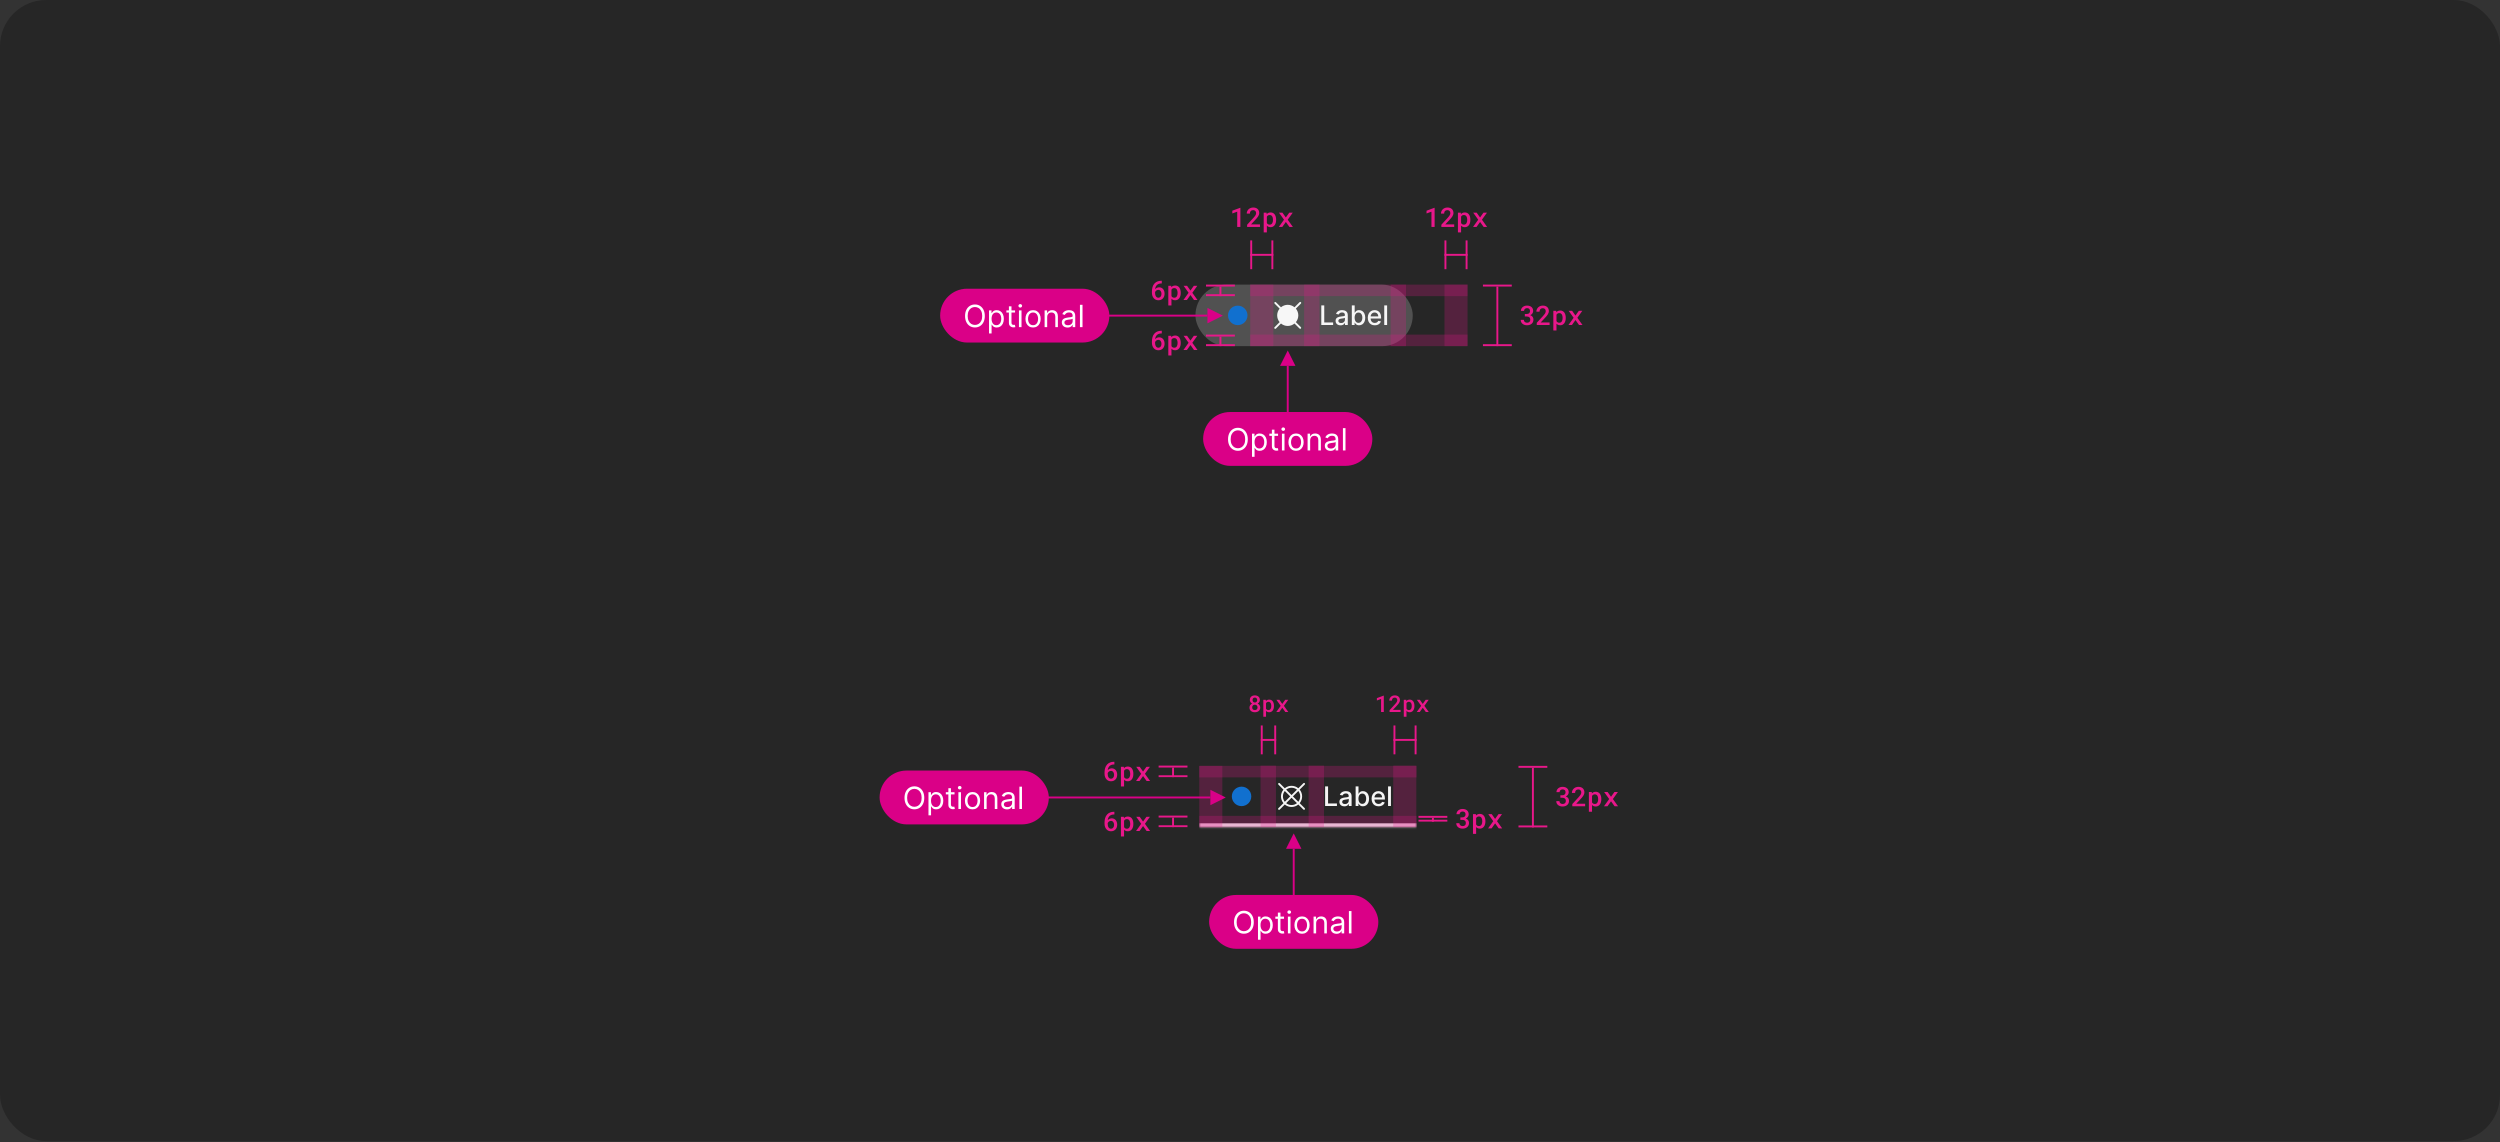 <svg width="1300" height="594" viewBox="0 0 1300 594" fill="none" xmlns="http://www.w3.org/2000/svg">
<rect x="0" y="0" width="1300" height="594" fill="#333333" stroke="none"/>
<rect width="1300" height="593.375" rx="24" fill="#262626"/>
<rect x="621.625" y="148" width="113" height="32" rx="16" fill="white" fill-opacity="0.2"/>
<path d="M643.625 169.062C646.421 169.062 648.688 166.796 648.688 164C648.688 161.204 646.421 158.938 643.625 158.938C640.829 158.938 638.563 161.204 638.563 164C638.563 166.796 640.829 169.062 643.625 169.062Z" fill="#1170CF"/>
<path d="M675.12 164C675.12 165.285 674.67 166.529 673.85 167.518L676.479 170.147C676.57 170.241 676.621 170.367 676.621 170.499C676.62 170.63 676.567 170.756 676.474 170.849C676.381 170.942 676.255 170.995 676.124 170.996C675.992 170.996 675.866 170.945 675.771 170.854L673.143 168.226C672.156 169.049 670.911 169.5 669.625 169.5C668.339 169.5 667.094 169.049 666.107 168.226L663.479 170.854C663.432 170.901 663.377 170.939 663.316 170.965C663.255 170.991 663.19 171.004 663.124 171.005C663.058 171.005 662.992 170.992 662.931 170.967C662.869 170.942 662.814 170.905 662.767 170.858C662.72 170.811 662.683 170.756 662.658 170.694C662.633 170.633 662.62 170.568 662.621 170.501C662.621 170.435 662.635 170.37 662.66 170.309C662.686 170.248 662.724 170.193 662.771 170.147L665.4 167.518C664.579 166.529 664.13 165.285 664.13 164C664.13 162.715 664.579 161.471 665.4 160.482L662.771 157.854C662.68 157.759 662.629 157.633 662.63 157.501C662.63 157.37 662.683 157.244 662.776 157.151C662.869 157.058 662.995 157.005 663.126 157.005C663.258 157.004 663.384 157.055 663.479 157.147L666.107 159.775C667.094 158.951 668.339 158.5 669.625 158.5C670.911 158.5 672.156 158.951 673.143 159.775L675.771 157.147C675.818 157.099 675.873 157.061 675.934 157.036C675.995 157.01 676.06 156.996 676.126 156.996C676.193 156.995 676.258 157.008 676.319 157.033C676.381 157.058 676.436 157.095 676.483 157.142C676.53 157.189 676.567 157.244 676.592 157.306C676.617 157.367 676.63 157.433 676.629 157.499C676.629 157.565 676.616 157.63 676.59 157.691C676.564 157.752 676.526 157.807 676.479 157.854L673.85 160.483C674.67 161.471 675.12 162.715 675.12 164Z" fill="white" fill-opacity="0.95"/>
<path d="M687.074 169V158.818H688.61V167.678H693.224V169H687.074ZM697.079 169.169C696.595 169.169 696.158 169.08 695.767 168.901C695.375 168.718 695.066 168.455 694.837 168.11C694.611 167.765 694.499 167.343 694.499 166.842C694.499 166.411 694.582 166.057 694.747 165.778C694.913 165.5 695.137 165.28 695.419 165.117C695.7 164.955 696.015 164.832 696.363 164.749C696.711 164.666 697.066 164.603 697.427 164.56C697.884 164.507 698.256 164.464 698.541 164.431C698.826 164.395 699.033 164.337 699.162 164.257C699.291 164.178 699.356 164.048 699.356 163.869V163.835C699.356 163.4 699.233 163.064 698.988 162.825C698.746 162.587 698.385 162.467 697.904 162.467C697.404 162.467 697.009 162.578 696.721 162.8C696.436 163.019 696.239 163.263 696.129 163.531L694.732 163.213C694.898 162.749 695.14 162.375 695.458 162.089C695.78 161.801 696.149 161.592 696.567 161.463C696.985 161.33 697.424 161.264 697.884 161.264C698.189 161.264 698.512 161.301 698.854 161.374C699.199 161.443 699.52 161.572 699.818 161.761C700.12 161.95 700.367 162.22 700.559 162.572C700.751 162.92 700.847 163.372 700.847 163.929V169H699.396V167.956H699.336C699.24 168.148 699.096 168.337 698.904 168.523C698.711 168.708 698.464 168.862 698.163 168.985C697.861 169.108 697.5 169.169 697.079 169.169ZM697.402 167.976C697.813 167.976 698.164 167.895 698.456 167.732C698.751 167.57 698.975 167.358 699.127 167.096C699.283 166.831 699.361 166.547 699.361 166.246V165.261C699.308 165.314 699.205 165.364 699.053 165.411C698.904 165.454 698.733 165.492 698.541 165.525C698.348 165.555 698.161 165.583 697.979 165.609C697.797 165.633 697.644 165.652 697.521 165.669C697.233 165.705 696.97 165.767 696.731 165.853C696.496 165.939 696.307 166.063 696.164 166.226C696.025 166.385 695.955 166.597 695.955 166.862C695.955 167.23 696.091 167.509 696.363 167.697C696.635 167.883 696.981 167.976 697.402 167.976ZM702.947 169V158.818H704.433V162.602H704.523C704.609 162.442 704.733 162.259 704.896 162.05C705.058 161.841 705.283 161.659 705.572 161.503C705.86 161.344 706.241 161.264 706.715 161.264C707.332 161.264 707.882 161.42 708.366 161.732C708.85 162.043 709.229 162.492 709.504 163.079C709.783 163.665 709.922 164.371 709.922 165.197C709.922 166.022 709.784 166.73 709.509 167.32C709.234 167.906 708.856 168.359 708.376 168.677C707.895 168.992 707.347 169.149 706.73 169.149C706.266 169.149 705.887 169.071 705.592 168.915C705.3 168.76 705.071 168.577 704.906 168.369C704.74 168.16 704.612 167.974 704.523 167.812H704.398V169H702.947ZM704.403 165.182C704.403 165.719 704.481 166.189 704.637 166.594C704.793 166.998 705.018 167.315 705.313 167.543C705.608 167.769 705.969 167.881 706.397 167.881C706.841 167.881 707.212 167.764 707.511 167.528C707.809 167.29 708.034 166.967 708.187 166.559C708.343 166.151 708.42 165.692 708.42 165.182C708.42 164.678 708.344 164.226 708.192 163.825C708.043 163.424 707.817 163.107 707.516 162.875C707.217 162.643 706.844 162.527 706.397 162.527C705.966 162.527 705.602 162.638 705.303 162.86C705.008 163.082 704.785 163.392 704.632 163.79C704.48 164.187 704.403 164.652 704.403 165.182ZM714.882 169.154C714.13 169.154 713.482 168.993 712.938 168.672C712.398 168.347 711.981 167.891 711.686 167.305C711.394 166.715 711.248 166.024 711.248 165.232C711.248 164.449 711.394 163.76 711.686 163.163C711.981 162.567 712.392 162.101 712.919 161.766C713.449 161.432 714.069 161.264 714.778 161.264C715.209 161.264 715.626 161.335 716.031 161.478C716.435 161.621 716.798 161.844 717.119 162.149C717.441 162.454 717.695 162.85 717.88 163.337C718.066 163.821 718.159 164.41 718.159 165.102V165.629H712.088V164.516H716.702C716.702 164.125 716.622 163.778 716.463 163.477C716.304 163.172 716.08 162.931 715.792 162.756C715.507 162.58 715.172 162.492 714.788 162.492C714.37 162.492 714.006 162.595 713.694 162.8C713.386 163.003 713.147 163.268 712.978 163.596C712.812 163.921 712.73 164.274 712.73 164.655V165.525C712.73 166.035 712.819 166.469 712.998 166.827C713.18 167.185 713.434 167.459 713.759 167.648C714.084 167.833 714.463 167.926 714.897 167.926C715.179 167.926 715.436 167.886 715.668 167.807C715.9 167.724 716.1 167.601 716.269 167.439C716.438 167.277 716.568 167.076 716.657 166.837L718.064 167.091C717.951 167.505 717.749 167.868 717.458 168.18C717.169 168.488 716.806 168.728 716.369 168.901C715.935 169.07 715.439 169.154 714.882 169.154ZM721.294 158.818V169H719.808V158.818H721.294Z" fill="white" fill-opacity="0.95"/>
<g clip-path="url(#clip0_2110_63383)">
<rect x="650.125" y="148" width="12" height="32" fill="#E8178A" fill-opacity="0.24"/>
</g>
<g clip-path="url(#clip1_2110_63383)">
<rect x="678.125" y="148" width="8" height="32" fill="#E8178A" fill-opacity="0.24"/>
</g>
<g clip-path="url(#clip2_2110_63383)">
<rect x="723.125" y="148" width="8" height="32" fill="#E8178A" fill-opacity="0.24"/>
</g>
<g clip-path="url(#clip3_2110_63383)">
<rect x="751.125" y="148" width="12" height="32" fill="#E8178A" fill-opacity="0.24"/>
</g>
<g clip-path="url(#clip4_2110_63383)">
<rect x="650.125" y="148" width="113" height="6" fill="#E8178A" fill-opacity="0.24"/>
</g>
<g clip-path="url(#clip5_2110_63383)">
<rect x="650.125" y="174" width="113" height="6" fill="#E8178A" fill-opacity="0.24"/>
</g>
<g clip-path="url(#clip6_2110_63383)">
<line x1="627.125" y1="174.5" x2="642.125" y2="174.5" stroke="#E8178A"/>
<line x1="634.625" y1="181" x2="634.625" y2="175" stroke="#E8178A"/>
<line x1="627.125" y1="179.5" x2="642.125" y2="179.5" stroke="#E8178A"/>
</g>
<path d="M604.121 171.999V173.387H604.011C603.469 173.387 602.997 173.462 602.596 173.612C602.2 173.758 601.865 173.963 601.592 174.228C601.314 174.492 601.097 174.809 600.942 175.178C600.792 175.547 600.698 175.943 600.662 176.367C600.771 176.244 600.899 176.126 601.045 176.012C601.19 175.893 601.352 175.788 601.53 175.697C601.699 175.611 601.885 175.542 602.091 175.492C602.296 175.438 602.512 175.41 602.74 175.41C603.223 175.41 603.642 175.501 603.998 175.684C604.358 175.866 604.654 176.112 604.886 176.422C605.123 176.732 605.297 177.087 605.406 177.488C605.52 177.889 605.577 178.306 605.577 178.739C605.577 179.213 605.504 179.658 605.358 180.072C605.217 180.482 605.009 180.84 604.736 181.146C604.458 181.455 604.119 181.699 603.718 181.877C603.321 182.05 602.868 182.137 602.357 182.137C601.833 182.137 601.366 182.036 600.956 181.836C600.546 181.635 600.199 181.364 599.917 181.022C599.616 180.667 599.388 180.25 599.233 179.771C599.078 179.288 599.001 178.78 599.001 178.247V177.57C599.001 176.768 599.103 176.005 599.308 175.28C599.518 174.551 599.864 173.924 600.347 173.4C600.758 172.949 601.263 172.603 601.865 172.361C602.467 172.12 603.155 171.999 603.929 171.999H604.121ZM602.337 176.736C602.141 176.736 601.954 176.766 601.776 176.825C601.598 176.884 601.434 176.966 601.284 177.071C601.147 177.176 601.024 177.297 600.915 177.434C600.805 177.57 600.714 177.723 600.641 177.892V178.397C600.641 178.794 600.685 179.143 600.771 179.443C600.862 179.744 600.985 179.995 601.14 180.195C601.295 180.396 601.475 180.549 601.68 180.653C601.885 180.758 602.104 180.811 602.337 180.811C602.592 180.811 602.82 180.76 603.02 180.66C603.221 180.555 603.392 180.414 603.533 180.236C603.674 180.054 603.781 179.84 603.854 179.594C603.927 179.343 603.964 179.072 603.964 178.78C603.964 178.502 603.927 178.24 603.854 177.994C603.786 177.743 603.683 177.525 603.547 177.338C603.41 177.151 603.239 177.005 603.034 176.9C602.833 176.791 602.601 176.736 602.337 176.736ZM607.522 184.844V174.604H609.026L609.087 175.362C609.188 175.239 609.297 175.128 609.415 175.027C609.534 174.927 609.661 174.84 609.798 174.768C609.976 174.672 610.172 174.599 610.386 174.549C610.6 174.494 610.828 174.467 611.07 174.467C611.544 174.467 611.961 174.558 612.321 174.74C612.685 174.923 612.991 175.18 613.237 175.513C613.478 175.845 613.663 176.244 613.79 176.709C613.918 177.169 613.982 177.677 613.982 178.233V178.377C613.982 178.91 613.918 179.407 613.79 179.867C613.667 180.327 613.483 180.724 613.237 181.057C612.991 181.394 612.688 181.658 612.328 181.85C611.967 182.041 611.555 182.137 611.09 182.137C610.826 182.137 610.582 182.109 610.359 182.055C610.14 182 609.937 181.92 609.75 181.815C609.641 181.752 609.536 181.679 609.436 181.597C609.336 181.515 609.242 181.426 609.156 181.33V184.844H607.522ZM612.348 178.233C612.348 177.901 612.314 177.589 612.245 177.297C612.182 177.001 612.081 176.743 611.945 176.524C611.803 176.306 611.623 176.132 611.405 176.005C611.186 175.877 610.924 175.813 610.619 175.813C610.45 175.813 610.293 175.832 610.147 175.868C610.001 175.905 609.871 175.957 609.757 176.025C609.625 176.098 609.509 176.189 609.409 176.299C609.313 176.408 609.229 176.531 609.156 176.668V179.956C609.219 180.084 609.297 180.2 609.388 180.305C609.479 180.41 609.584 180.501 609.703 180.578C609.826 180.651 609.965 180.71 610.119 180.756C610.274 180.797 610.445 180.817 610.632 180.817C610.938 180.817 611.197 180.754 611.411 180.626C611.63 180.494 611.808 180.316 611.945 180.093C612.086 179.865 612.189 179.605 612.252 179.313C612.316 179.017 612.348 178.705 612.348 178.377V178.233ZM619.023 177.092L620.794 174.604H622.605L620.008 178.247L622.688 182H620.883L619.037 179.416L617.198 182H615.387L618.066 178.247L615.476 174.604H617.273L619.023 177.092Z" fill="#E8178A"/>
<g clip-path="url(#clip7_2110_63383)">
<line x1="627.125" y1="148.5" x2="642.125" y2="148.5" stroke="#E8178A"/>
<line x1="634.625" y1="155" x2="634.625" y2="149" stroke="#E8178A"/>
<line x1="627.125" y1="153.5" x2="642.125" y2="153.5" stroke="#E8178A"/>
</g>
<path d="M604.121 145.999V147.387H604.011C603.469 147.387 602.997 147.462 602.596 147.612C602.2 147.758 601.865 147.963 601.592 148.228C601.314 148.492 601.097 148.809 600.942 149.178C600.792 149.547 600.698 149.943 600.662 150.367C600.771 150.244 600.899 150.126 601.045 150.012C601.19 149.893 601.352 149.788 601.53 149.697C601.699 149.611 601.885 149.542 602.091 149.492C602.296 149.438 602.512 149.41 602.74 149.41C603.223 149.41 603.642 149.501 603.998 149.684C604.358 149.866 604.654 150.112 604.886 150.422C605.123 150.732 605.297 151.087 605.406 151.488C605.52 151.889 605.577 152.306 605.577 152.739C605.577 153.213 605.504 153.658 605.358 154.072C605.217 154.482 605.009 154.84 604.736 155.146C604.458 155.455 604.119 155.699 603.718 155.877C603.321 156.05 602.868 156.137 602.357 156.137C601.833 156.137 601.366 156.036 600.956 155.836C600.546 155.635 600.199 155.364 599.917 155.022C599.616 154.667 599.388 154.25 599.233 153.771C599.078 153.288 599.001 152.78 599.001 152.247V151.57C599.001 150.768 599.103 150.005 599.308 149.28C599.518 148.551 599.864 147.924 600.347 147.4C600.758 146.949 601.263 146.603 601.865 146.361C602.467 146.12 603.155 145.999 603.929 145.999H604.121ZM602.337 150.736C602.141 150.736 601.954 150.766 601.776 150.825C601.598 150.884 601.434 150.966 601.284 151.071C601.147 151.176 601.024 151.297 600.915 151.434C600.805 151.57 600.714 151.723 600.641 151.892V152.397C600.641 152.794 600.685 153.143 600.771 153.443C600.862 153.744 600.985 153.995 601.14 154.195C601.295 154.396 601.475 154.549 601.68 154.653C601.885 154.758 602.104 154.811 602.337 154.811C602.592 154.811 602.82 154.76 603.02 154.66C603.221 154.555 603.392 154.414 603.533 154.236C603.674 154.054 603.781 153.84 603.854 153.594C603.927 153.343 603.964 153.072 603.964 152.78C603.964 152.502 603.927 152.24 603.854 151.994C603.786 151.743 603.683 151.525 603.547 151.338C603.41 151.151 603.239 151.005 603.034 150.9C602.833 150.791 602.601 150.736 602.337 150.736ZM607.522 158.844V148.604H609.026L609.087 149.362C609.188 149.239 609.297 149.128 609.415 149.027C609.534 148.927 609.661 148.84 609.798 148.768C609.976 148.672 610.172 148.599 610.386 148.549C610.6 148.494 610.828 148.467 611.07 148.467C611.544 148.467 611.961 148.558 612.321 148.74C612.685 148.923 612.991 149.18 613.237 149.513C613.478 149.845 613.663 150.244 613.79 150.709C613.918 151.169 613.982 151.677 613.982 152.233V152.377C613.982 152.91 613.918 153.407 613.79 153.867C613.667 154.327 613.483 154.724 613.237 155.057C612.991 155.394 612.688 155.658 612.328 155.85C611.967 156.041 611.555 156.137 611.09 156.137C610.826 156.137 610.582 156.109 610.359 156.055C610.14 156 609.937 155.92 609.75 155.815C609.641 155.752 609.536 155.679 609.436 155.597C609.336 155.515 609.242 155.426 609.156 155.33V158.844H607.522ZM612.348 152.233C612.348 151.901 612.314 151.589 612.245 151.297C612.182 151.001 612.081 150.743 611.945 150.524C611.803 150.306 611.623 150.132 611.405 150.005C611.186 149.877 610.924 149.813 610.619 149.813C610.45 149.813 610.293 149.832 610.147 149.868C610.001 149.905 609.871 149.957 609.757 150.025C609.625 150.098 609.509 150.189 609.409 150.299C609.313 150.408 609.229 150.531 609.156 150.668V153.956C609.219 154.084 609.297 154.2 609.388 154.305C609.479 154.41 609.584 154.501 609.703 154.578C609.826 154.651 609.965 154.71 610.119 154.756C610.274 154.797 610.445 154.817 610.632 154.817C610.938 154.817 611.197 154.754 611.411 154.626C611.63 154.494 611.808 154.316 611.945 154.093C612.086 153.865 612.189 153.605 612.252 153.313C612.316 153.017 612.348 152.705 612.348 152.377V152.233ZM619.023 151.092L620.794 148.604H622.605L620.008 152.247L622.688 156H620.883L619.037 153.416L617.198 156H615.387L618.066 152.247L615.476 148.604H617.273L619.023 151.092Z" fill="#E8178A"/>
<g clip-path="url(#clip8_2110_63383)">
<line x1="650.625" y1="140" x2="650.625" y2="125" stroke="#E8178A"/>
<line x1="650.125" y1="132.5" x2="662.125" y2="132.5" stroke="#E8178A"/>
<line x1="661.625" y1="140" x2="661.625" y2="125" stroke="#E8178A"/>
</g>
<path d="M645.001 118H643.354V110.07L640.804 111.007V109.564L644.898 108.047H645.001V118ZM655.183 118H648.505V116.865L651.745 113.338C652.014 113.042 652.239 112.777 652.422 112.545C652.604 112.308 652.752 112.091 652.866 111.896C652.975 111.7 653.053 111.517 653.098 111.349C653.148 111.175 653.174 111.002 653.174 110.829C653.174 110.597 653.139 110.385 653.071 110.193C653.003 110.002 652.902 109.838 652.77 109.701C652.638 109.564 652.479 109.457 652.292 109.38C652.109 109.302 651.904 109.264 651.676 109.264C651.385 109.264 651.132 109.305 650.918 109.387C650.703 109.469 650.526 109.585 650.384 109.735C650.239 109.895 650.129 110.089 650.056 110.316C649.983 110.54 649.947 110.795 649.947 111.082H648.306C648.306 110.649 648.386 110.241 648.546 109.858C648.705 109.471 648.933 109.134 649.229 108.847C649.521 108.56 649.876 108.332 650.296 108.163C650.719 107.994 651.191 107.91 651.711 107.91C652.198 107.91 652.633 107.981 653.016 108.122C653.404 108.263 653.73 108.459 653.994 108.71C654.254 108.961 654.452 109.261 654.589 109.612C654.725 109.959 654.794 110.341 654.794 110.761C654.794 111.075 654.741 111.381 654.636 111.677C654.536 111.968 654.397 112.258 654.219 112.545C654.037 112.832 653.821 113.121 653.57 113.413C653.324 113.705 653.055 114.006 652.763 114.315L650.549 116.681H655.183V118ZM657.128 120.844V110.604H658.632L658.694 111.362C658.794 111.239 658.903 111.128 659.022 111.027C659.14 110.927 659.268 110.84 659.405 110.768C659.582 110.672 659.778 110.599 659.992 110.549C660.207 110.494 660.435 110.467 660.676 110.467C661.15 110.467 661.567 110.558 661.927 110.74C662.292 110.923 662.597 111.18 662.843 111.513C663.085 111.845 663.269 112.244 663.397 112.709C663.524 113.169 663.588 113.677 663.588 114.233V114.377C663.588 114.91 663.524 115.407 663.397 115.867C663.274 116.327 663.089 116.724 662.843 117.057C662.597 117.394 662.294 117.658 661.934 117.85C661.574 118.041 661.161 118.137 660.697 118.137C660.432 118.137 660.188 118.109 659.965 118.055C659.746 118 659.544 117.92 659.357 117.815C659.247 117.752 659.143 117.679 659.042 117.597C658.942 117.515 658.849 117.426 658.762 117.33V120.844H657.128ZM661.954 114.233C661.954 113.901 661.92 113.589 661.852 113.297C661.788 113.001 661.688 112.743 661.551 112.524C661.41 112.306 661.23 112.132 661.011 112.005C660.792 111.877 660.53 111.813 660.225 111.813C660.056 111.813 659.899 111.832 659.753 111.868C659.607 111.905 659.478 111.957 659.364 112.025C659.231 112.098 659.115 112.189 659.015 112.299C658.919 112.408 658.835 112.531 658.762 112.668V115.956C658.826 116.084 658.903 116.2 658.994 116.305C659.086 116.41 659.19 116.501 659.309 116.578C659.432 116.651 659.571 116.71 659.726 116.756C659.881 116.797 660.052 116.817 660.239 116.817C660.544 116.817 660.804 116.754 661.018 116.626C661.237 116.494 661.414 116.316 661.551 116.093C661.692 115.865 661.795 115.605 661.859 115.313C661.923 115.017 661.954 114.705 661.954 114.377V114.233ZM668.63 113.092L670.4 110.604H672.212L669.614 114.247L672.294 118H670.489L668.644 115.416L666.805 118H664.993L667.673 114.247L665.082 110.604H666.88L668.63 113.092Z" fill="#E8178A"/>
<g clip-path="url(#clip9_2110_63383)">
<line x1="751.625" y1="140" x2="751.625" y2="125" stroke="#E8178A"/>
<line x1="751.125" y1="132.5" x2="763.125" y2="132.5" stroke="#E8178A"/>
<line x1="762.625" y1="140" x2="762.625" y2="125" stroke="#E8178A"/>
</g>
<path d="M746.001 118H744.354V110.07L741.804 111.007V109.564L745.898 108.047H746.001V118ZM756.183 118H749.505V116.865L752.745 113.338C753.014 113.042 753.239 112.777 753.422 112.545C753.604 112.308 753.752 112.091 753.866 111.896C753.975 111.7 754.053 111.517 754.098 111.349C754.148 111.175 754.174 111.002 754.174 110.829C754.174 110.597 754.139 110.385 754.071 110.193C754.003 110.002 753.902 109.838 753.77 109.701C753.638 109.564 753.479 109.457 753.292 109.38C753.109 109.302 752.904 109.264 752.676 109.264C752.385 109.264 752.132 109.305 751.918 109.387C751.703 109.469 751.526 109.585 751.384 109.735C751.239 109.895 751.129 110.089 751.056 110.316C750.983 110.54 750.947 110.795 750.947 111.082H749.306C749.306 110.649 749.386 110.241 749.546 109.858C749.705 109.471 749.933 109.134 750.229 108.847C750.521 108.56 750.876 108.332 751.296 108.163C751.719 107.994 752.191 107.91 752.711 107.91C753.198 107.91 753.633 107.981 754.016 108.122C754.404 108.263 754.73 108.459 754.994 108.71C755.254 108.961 755.452 109.261 755.589 109.612C755.725 109.959 755.794 110.341 755.794 110.761C755.794 111.075 755.741 111.381 755.636 111.677C755.536 111.968 755.397 112.258 755.219 112.545C755.037 112.832 754.821 113.121 754.57 113.413C754.324 113.705 754.055 114.006 753.763 114.315L751.549 116.681H756.183V118ZM758.128 120.844V110.604H759.632L759.694 111.362C759.794 111.239 759.903 111.128 760.022 111.027C760.14 110.927 760.268 110.84 760.405 110.768C760.582 110.672 760.778 110.599 760.992 110.549C761.207 110.494 761.435 110.467 761.676 110.467C762.15 110.467 762.567 110.558 762.927 110.74C763.292 110.923 763.597 111.18 763.843 111.513C764.085 111.845 764.269 112.244 764.397 112.709C764.524 113.169 764.588 113.677 764.588 114.233V114.377C764.588 114.91 764.524 115.407 764.397 115.867C764.274 116.327 764.089 116.724 763.843 117.057C763.597 117.394 763.294 117.658 762.934 117.85C762.574 118.041 762.161 118.137 761.697 118.137C761.432 118.137 761.188 118.109 760.965 118.055C760.746 118 760.544 117.92 760.357 117.815C760.247 117.752 760.143 117.679 760.042 117.597C759.942 117.515 759.849 117.426 759.762 117.33V120.844H758.128ZM762.954 114.233C762.954 113.901 762.92 113.589 762.852 113.297C762.788 113.001 762.688 112.743 762.551 112.524C762.41 112.306 762.23 112.132 762.011 112.005C761.792 111.877 761.53 111.813 761.225 111.813C761.056 111.813 760.899 111.832 760.753 111.868C760.607 111.905 760.478 111.957 760.364 112.025C760.231 112.098 760.115 112.189 760.015 112.299C759.919 112.408 759.835 112.531 759.762 112.668V115.956C759.826 116.084 759.903 116.2 759.994 116.305C760.086 116.41 760.19 116.501 760.309 116.578C760.432 116.651 760.571 116.71 760.726 116.756C760.881 116.797 761.052 116.817 761.239 116.817C761.544 116.817 761.804 116.754 762.018 116.626C762.237 116.494 762.414 116.316 762.551 116.093C762.692 115.865 762.795 115.605 762.859 115.313C762.923 115.017 762.954 114.705 762.954 114.377V114.233ZM769.63 113.092L771.4 110.604H773.212L770.614 114.247L773.294 118H771.489L769.644 115.416L767.805 118H765.993L768.673 114.247L766.082 110.604H767.88L769.63 113.092Z" fill="#E8178A"/>
<g clip-path="url(#clip10_2110_63383)">
<line x1="771.125" y1="148.5" x2="786.125" y2="148.5" stroke="#E8178A"/>
<line x1="778.625" y1="181" x2="778.625" y2="149" stroke="#E8178A"/>
<line x1="771.125" y1="179.5" x2="786.125" y2="179.5" stroke="#E8178A"/>
</g>
<path d="M792.914 163.285H793.892C794.183 163.285 794.438 163.246 794.657 163.169C794.876 163.087 795.056 162.973 795.197 162.827C795.329 162.7 795.43 162.542 795.498 162.355C795.571 162.164 795.607 161.959 795.607 161.74C795.607 161.503 795.573 161.291 795.505 161.104C795.441 160.918 795.345 160.758 795.218 160.626C795.09 160.503 794.928 160.407 794.732 160.339C794.541 160.271 794.32 160.236 794.069 160.236C793.846 160.236 793.639 160.271 793.447 160.339C793.26 160.403 793.099 160.496 792.962 160.619C792.821 160.742 792.709 160.89 792.627 161.063C792.549 161.237 792.511 161.43 792.511 161.645H790.877C790.877 161.248 790.957 160.883 791.116 160.551C791.276 160.218 791.497 159.929 791.779 159.683C792.062 159.441 792.395 159.252 792.777 159.115C793.165 158.979 793.589 158.91 794.049 158.91C794.518 158.91 794.949 158.972 795.341 159.095C795.737 159.213 796.075 159.391 796.353 159.628C796.635 159.869 796.854 160.166 797.009 160.517C797.164 160.868 797.241 161.275 797.241 161.74C797.241 161.945 797.209 162.15 797.146 162.355C797.086 162.561 796.995 162.759 796.872 162.95C796.749 163.137 796.594 163.312 796.407 163.477C796.22 163.641 796.002 163.78 795.751 163.894C796.047 163.994 796.298 164.126 796.503 164.29C796.713 164.45 796.883 164.63 797.016 164.83C797.148 165.035 797.243 165.256 797.303 165.493C797.362 165.726 797.392 165.967 797.392 166.218C797.392 166.683 797.305 167.097 797.132 167.462C796.963 167.822 796.731 168.125 796.435 168.371C796.134 168.622 795.778 168.813 795.368 168.945C794.963 169.073 794.523 169.137 794.049 169.137C793.62 169.137 793.208 169.077 792.812 168.959C792.415 168.84 792.066 168.663 791.766 168.426C791.465 168.189 791.223 167.897 791.041 167.551C790.863 167.2 790.774 166.792 790.774 166.327H792.408C792.408 166.546 792.447 166.749 792.524 166.936C792.606 167.118 792.723 167.273 792.873 167.4C793.019 167.533 793.192 167.635 793.393 167.708C793.598 167.781 793.823 167.817 794.069 167.817C794.334 167.817 794.571 167.783 794.78 167.715C794.994 167.642 795.174 167.535 795.32 167.394C795.462 167.261 795.569 167.097 795.642 166.901C795.719 166.701 795.758 166.473 795.758 166.218C795.758 165.931 795.715 165.685 795.628 165.479C795.541 165.274 795.416 165.104 795.252 164.967C795.088 164.835 794.89 164.737 794.657 164.673C794.429 164.604 794.174 164.57 793.892 164.57H792.914V163.285ZM805.79 169H799.111V167.865L802.351 164.338C802.62 164.042 802.846 163.777 803.028 163.545C803.21 163.308 803.358 163.091 803.472 162.896C803.582 162.7 803.659 162.517 803.705 162.349C803.755 162.175 803.78 162.002 803.78 161.829C803.78 161.597 803.746 161.385 803.677 161.193C803.609 161.002 803.509 160.838 803.377 160.701C803.244 160.564 803.085 160.457 802.898 160.38C802.716 160.302 802.511 160.264 802.283 160.264C801.991 160.264 801.738 160.305 801.524 160.387C801.31 160.469 801.132 160.585 800.991 160.735C800.845 160.895 800.736 161.089 800.663 161.316C800.59 161.54 800.553 161.795 800.553 162.082H798.913C798.913 161.649 798.992 161.241 799.152 160.858C799.311 160.471 799.539 160.134 799.836 159.847C800.127 159.56 800.483 159.332 800.902 159.163C801.326 158.994 801.797 158.91 802.317 158.91C802.805 158.91 803.24 158.981 803.623 159.122C804.01 159.263 804.336 159.459 804.6 159.71C804.86 159.961 805.058 160.261 805.195 160.612C805.332 160.959 805.4 161.341 805.4 161.761C805.4 162.075 805.348 162.381 805.243 162.677C805.143 162.968 805.004 163.258 804.826 163.545C804.644 163.832 804.427 164.121 804.176 164.413C803.93 164.705 803.661 165.006 803.37 165.315L801.155 167.681H805.79V169ZM807.735 171.844V161.604H809.239L809.3 162.362C809.4 162.239 809.51 162.128 809.628 162.027C809.747 161.927 809.874 161.84 810.011 161.768C810.189 161.672 810.385 161.599 810.599 161.549C810.813 161.494 811.041 161.467 811.282 161.467C811.756 161.467 812.173 161.558 812.533 161.74C812.898 161.923 813.203 162.18 813.449 162.513C813.691 162.845 813.876 163.244 814.003 163.709C814.131 164.169 814.195 164.677 814.195 165.233V165.377C814.195 165.91 814.131 166.407 814.003 166.867C813.88 167.327 813.696 167.724 813.449 168.057C813.203 168.394 812.9 168.658 812.54 168.85C812.18 169.041 811.768 169.137 811.303 169.137C811.039 169.137 810.795 169.109 810.572 169.055C810.353 169 810.15 168.92 809.963 168.815C809.854 168.752 809.749 168.679 809.649 168.597C809.548 168.515 809.455 168.426 809.368 168.33V171.844H807.735ZM812.561 165.233C812.561 164.901 812.527 164.589 812.458 164.297C812.394 164.001 812.294 163.743 812.157 163.524C812.016 163.306 811.836 163.132 811.617 163.005C811.399 162.877 811.137 162.813 810.831 162.813C810.663 162.813 810.505 162.832 810.36 162.868C810.214 162.905 810.084 162.957 809.97 163.025C809.838 163.098 809.722 163.189 809.621 163.299C809.526 163.408 809.441 163.531 809.368 163.668V166.956C809.432 167.084 809.51 167.2 809.601 167.305C809.692 167.41 809.797 167.501 809.915 167.578C810.038 167.651 810.177 167.71 810.332 167.756C810.487 167.797 810.658 167.817 810.845 167.817C811.15 167.817 811.41 167.754 811.624 167.626C811.843 167.494 812.021 167.316 812.157 167.093C812.299 166.865 812.401 166.605 812.465 166.313C812.529 166.017 812.561 165.705 812.561 165.377V165.233ZM819.236 164.092L821.007 161.604H822.818L820.221 165.247L822.9 169H821.096L819.25 166.416L817.411 169H815.6L818.279 165.247L815.688 161.604H817.486L819.236 164.092Z" fill="#E8178A"/>
<path d="M669.625 222.25V190.25" stroke="#DA0087"/>
<path d="M669.625 182.25L665.625 190.25H673.625L669.625 182.25Z" fill="#DA0087"/>
<rect x="625.625" y="214.25" width="88" height="28" rx="14" fill="#DA0087"/>
<path d="M648.852 228.432C648.852 229.659 648.631 230.72 648.188 231.614C647.744 232.508 647.136 233.197 646.364 233.682C645.591 234.167 644.708 234.409 643.716 234.409C642.723 234.409 641.841 234.167 641.068 233.682C640.295 233.197 639.688 232.508 639.244 231.614C638.801 230.72 638.58 229.659 638.58 228.432C638.58 227.205 638.801 226.144 639.244 225.25C639.688 224.356 640.295 223.667 641.068 223.182C641.841 222.697 642.723 222.455 643.716 222.455C644.708 222.455 645.591 222.697 646.364 223.182C647.136 223.667 647.744 224.356 648.188 225.25C648.631 226.144 648.852 227.205 648.852 228.432ZM647.489 228.432C647.489 227.424 647.32 226.574 646.983 225.881C646.65 225.188 646.197 224.663 645.625 224.307C645.057 223.951 644.42 223.773 643.716 223.773C643.011 223.773 642.373 223.951 641.801 224.307C641.233 224.663 640.78 225.188 640.443 225.881C640.11 226.574 639.943 227.424 639.943 228.432C639.943 229.439 640.11 230.29 640.443 230.983C640.78 231.676 641.233 232.201 641.801 232.557C642.373 232.913 643.011 233.091 643.716 233.091C644.42 233.091 645.057 232.913 645.625 232.557C646.197 232.201 646.65 231.676 646.983 230.983C647.32 230.29 647.489 229.439 647.489 228.432ZM651.04 237.523V225.523H652.335V226.909H652.494C652.593 226.758 652.729 226.564 652.903 226.33C653.081 226.091 653.335 225.879 653.665 225.693C653.998 225.504 654.449 225.409 655.017 225.409C655.752 225.409 656.4 225.593 656.96 225.96C657.521 226.328 657.958 226.848 658.273 227.523C658.587 228.197 658.744 228.992 658.744 229.909C658.744 230.833 658.587 231.634 658.273 232.312C657.958 232.987 657.523 233.509 656.966 233.881C656.409 234.248 655.767 234.432 655.04 234.432C654.479 234.432 654.03 234.339 653.693 234.153C653.356 233.964 653.097 233.75 652.915 233.511C652.733 233.269 652.593 233.068 652.494 232.909H652.381V237.523H651.04ZM652.358 229.886C652.358 230.545 652.455 231.127 652.648 231.631C652.841 232.131 653.123 232.523 653.494 232.807C653.866 233.087 654.32 233.227 654.858 233.227C655.419 233.227 655.886 233.08 656.261 232.784C656.64 232.485 656.924 232.083 657.114 231.58C657.307 231.072 657.403 230.508 657.403 229.886C657.403 229.273 657.309 228.72 657.119 228.227C656.934 227.731 656.652 227.339 656.273 227.051C655.898 226.759 655.426 226.614 654.858 226.614C654.313 226.614 653.854 226.752 653.483 227.028C653.112 227.301 652.831 227.684 652.642 228.176C652.453 228.665 652.358 229.235 652.358 229.886ZM664.585 225.523V226.659H660.062V225.523H664.585ZM661.381 223.432H662.722V231.75C662.722 232.129 662.777 232.413 662.886 232.602C663 232.788 663.144 232.913 663.318 232.977C663.496 233.038 663.684 233.068 663.881 233.068C664.028 233.068 664.15 233.061 664.244 233.045C664.339 233.027 664.415 233.011 664.472 233L664.744 234.205C664.653 234.239 664.527 234.273 664.364 234.307C664.201 234.345 663.994 234.364 663.744 234.364C663.366 234.364 662.994 234.282 662.631 234.119C662.271 233.956 661.972 233.708 661.733 233.375C661.498 233.042 661.381 232.621 661.381 232.114V223.432ZM666.602 234.25V225.523H667.943V234.25H666.602ZM667.284 224.068C667.023 224.068 666.797 223.979 666.608 223.801C666.422 223.623 666.33 223.409 666.33 223.159C666.33 222.909 666.422 222.695 666.608 222.517C666.797 222.339 667.023 222.25 667.284 222.25C667.545 222.25 667.769 222.339 667.955 222.517C668.144 222.695 668.239 222.909 668.239 223.159C668.239 223.409 668.144 223.623 667.955 223.801C667.769 223.979 667.545 224.068 667.284 224.068ZM673.945 234.432C673.157 234.432 672.465 234.244 671.871 233.869C671.28 233.494 670.818 232.97 670.484 232.295C670.155 231.621 669.99 230.833 669.99 229.932C669.99 229.023 670.155 228.229 670.484 227.551C670.818 226.873 671.28 226.347 671.871 225.972C672.465 225.597 673.157 225.409 673.945 225.409C674.732 225.409 675.422 225.597 676.013 225.972C676.607 226.347 677.07 226.873 677.399 227.551C677.732 228.229 677.899 229.023 677.899 229.932C677.899 230.833 677.732 231.621 677.399 232.295C677.07 232.97 676.607 233.494 676.013 233.869C675.422 234.244 674.732 234.432 673.945 234.432ZM673.945 233.227C674.543 233.227 675.036 233.074 675.422 232.767C675.808 232.46 676.094 232.057 676.28 231.557C676.465 231.057 676.558 230.515 676.558 229.932C676.558 229.348 676.465 228.805 676.28 228.301C676.094 227.797 675.808 227.39 675.422 227.08C675.036 226.769 674.543 226.614 673.945 226.614C673.346 226.614 672.854 226.769 672.467 227.08C672.081 227.39 671.795 227.797 671.609 228.301C671.424 228.805 671.331 229.348 671.331 229.932C671.331 230.515 671.424 231.057 671.609 231.557C671.795 232.057 672.081 232.46 672.467 232.767C672.854 233.074 673.346 233.227 673.945 233.227ZM681.287 229V234.25H679.946V225.523H681.241V226.886H681.355C681.56 226.443 681.87 226.087 682.287 225.818C682.704 225.545 683.241 225.409 683.901 225.409C684.491 225.409 685.009 225.53 685.452 225.773C685.895 226.011 686.24 226.375 686.486 226.864C686.732 227.348 686.855 227.962 686.855 228.705V234.25H685.514V228.795C685.514 228.11 685.336 227.576 684.98 227.193C684.624 226.807 684.135 226.614 683.514 226.614C683.086 226.614 682.704 226.706 682.366 226.892C682.033 227.078 681.77 227.348 681.577 227.705C681.384 228.061 681.287 228.492 681.287 229ZM691.874 234.455C691.321 234.455 690.819 234.35 690.368 234.142C689.917 233.93 689.559 233.625 689.294 233.227C689.029 232.826 688.896 232.341 688.896 231.773C688.896 231.273 688.995 230.867 689.192 230.557C689.389 230.242 689.652 229.996 689.982 229.818C690.311 229.64 690.675 229.508 691.072 229.42C691.474 229.33 691.877 229.258 692.283 229.205C692.813 229.136 693.243 229.085 693.572 229.051C693.906 229.013 694.148 228.951 694.3 228.864C694.455 228.777 694.533 228.625 694.533 228.409V228.364C694.533 227.803 694.379 227.367 694.072 227.057C693.769 226.746 693.309 226.591 692.692 226.591C692.052 226.591 691.55 226.731 691.186 227.011C690.822 227.292 690.567 227.591 690.419 227.909L689.146 227.455C689.374 226.924 689.677 226.511 690.055 226.216C690.438 225.917 690.855 225.708 691.305 225.591C691.76 225.47 692.207 225.409 692.646 225.409C692.927 225.409 693.249 225.443 693.612 225.511C693.98 225.576 694.334 225.71 694.675 225.915C695.019 226.119 695.305 226.428 695.533 226.841C695.76 227.254 695.874 227.807 695.874 228.5V234.25H694.533V233.068H694.464C694.374 233.258 694.222 233.46 694.01 233.676C693.798 233.892 693.516 234.076 693.163 234.227C692.811 234.379 692.381 234.455 691.874 234.455ZM692.078 233.25C692.608 233.25 693.055 233.146 693.419 232.938C693.786 232.729 694.063 232.46 694.249 232.131C694.438 231.801 694.533 231.455 694.533 231.091V229.864C694.476 229.932 694.351 229.994 694.158 230.051C693.968 230.104 693.749 230.152 693.499 230.193C693.252 230.231 693.012 230.265 692.777 230.295C692.546 230.322 692.358 230.345 692.214 230.364C691.866 230.409 691.54 230.483 691.237 230.585C690.938 230.684 690.696 230.833 690.51 231.034C690.328 231.231 690.237 231.5 690.237 231.841C690.237 232.307 690.41 232.659 690.754 232.898C691.103 233.133 691.544 233.25 692.078 233.25ZM699.662 222.614V234.25H698.321V222.614H699.662Z" fill="white"/>
<path d="M568.875 164.125H627.875" stroke="#DA0087"/>
<path d="M635.875 164.125L627.875 160.125V168.125L635.875 164.125Z" fill="#DA0087"/>
<rect x="488.875" y="150.125" width="88" height="28" rx="14" fill="#DA0087"/>
<path d="M512.102 164.307C512.102 165.534 511.881 166.595 511.438 167.489C510.994 168.383 510.386 169.072 509.614 169.557C508.841 170.042 507.958 170.284 506.966 170.284C505.973 170.284 505.091 170.042 504.318 169.557C503.545 169.072 502.938 168.383 502.494 167.489C502.051 166.595 501.83 165.534 501.83 164.307C501.83 163.08 502.051 162.019 502.494 161.125C502.938 160.231 503.545 159.542 504.318 159.057C505.091 158.572 505.973 158.33 506.966 158.33C507.958 158.33 508.841 158.572 509.614 159.057C510.386 159.542 510.994 160.231 511.438 161.125C511.881 162.019 512.102 163.08 512.102 164.307ZM510.739 164.307C510.739 163.299 510.57 162.449 510.233 161.756C509.9 161.062 509.447 160.538 508.875 160.182C508.307 159.826 507.67 159.648 506.966 159.648C506.261 159.648 505.623 159.826 505.051 160.182C504.483 160.538 504.03 161.062 503.693 161.756C503.36 162.449 503.193 163.299 503.193 164.307C503.193 165.314 503.36 166.165 503.693 166.858C504.03 167.551 504.483 168.076 505.051 168.432C505.623 168.788 506.261 168.966 506.966 168.966C507.67 168.966 508.307 168.788 508.875 168.432C509.447 168.076 509.9 167.551 510.233 166.858C510.57 166.165 510.739 165.314 510.739 164.307ZM514.29 173.398V161.398H515.585V162.784H515.744C515.843 162.633 515.979 162.439 516.153 162.205C516.331 161.966 516.585 161.754 516.915 161.568C517.248 161.379 517.699 161.284 518.267 161.284C519.002 161.284 519.65 161.468 520.21 161.835C520.771 162.203 521.208 162.723 521.523 163.398C521.837 164.072 521.994 164.867 521.994 165.784C521.994 166.708 521.837 167.509 521.523 168.188C521.208 168.862 520.773 169.384 520.216 169.756C519.659 170.123 519.017 170.307 518.29 170.307C517.729 170.307 517.28 170.214 516.943 170.028C516.606 169.839 516.347 169.625 516.165 169.386C515.983 169.144 515.843 168.943 515.744 168.784H515.631V173.398H514.29ZM515.608 165.761C515.608 166.42 515.705 167.002 515.898 167.506C516.091 168.006 516.373 168.398 516.744 168.682C517.116 168.962 517.57 169.102 518.108 169.102C518.669 169.102 519.136 168.955 519.511 168.659C519.89 168.36 520.174 167.958 520.364 167.455C520.557 166.947 520.653 166.383 520.653 165.761C520.653 165.148 520.559 164.595 520.369 164.102C520.184 163.606 519.902 163.214 519.523 162.926C519.148 162.634 518.676 162.489 518.108 162.489C517.563 162.489 517.104 162.627 516.733 162.903C516.362 163.176 516.081 163.559 515.892 164.051C515.703 164.54 515.608 165.11 515.608 165.761ZM527.835 161.398V162.534H523.312V161.398H527.835ZM524.631 159.307H525.972V167.625C525.972 168.004 526.027 168.288 526.136 168.477C526.25 168.663 526.394 168.788 526.568 168.852C526.746 168.913 526.934 168.943 527.131 168.943C527.278 168.943 527.4 168.936 527.494 168.92C527.589 168.902 527.665 168.886 527.722 168.875L527.994 170.08C527.903 170.114 527.777 170.148 527.614 170.182C527.451 170.22 527.244 170.239 526.994 170.239C526.616 170.239 526.244 170.157 525.881 169.994C525.521 169.831 525.222 169.583 524.983 169.25C524.748 168.917 524.631 168.496 524.631 167.989V159.307ZM529.852 170.125V161.398H531.193V170.125H529.852ZM530.534 159.943C530.273 159.943 530.047 159.854 529.858 159.676C529.672 159.498 529.58 159.284 529.58 159.034C529.58 158.784 529.672 158.57 529.858 158.392C530.047 158.214 530.273 158.125 530.534 158.125C530.795 158.125 531.019 158.214 531.205 158.392C531.394 158.57 531.489 158.784 531.489 159.034C531.489 159.284 531.394 159.498 531.205 159.676C531.019 159.854 530.795 159.943 530.534 159.943ZM537.195 170.307C536.407 170.307 535.715 170.119 535.121 169.744C534.53 169.369 534.068 168.845 533.734 168.17C533.405 167.496 533.24 166.708 533.24 165.807C533.24 164.898 533.405 164.104 533.734 163.426C534.068 162.748 534.53 162.222 535.121 161.847C535.715 161.472 536.407 161.284 537.195 161.284C537.982 161.284 538.672 161.472 539.263 161.847C539.857 162.222 540.32 162.748 540.649 163.426C540.982 164.104 541.149 164.898 541.149 165.807C541.149 166.708 540.982 167.496 540.649 168.17C540.32 168.845 539.857 169.369 539.263 169.744C538.672 170.119 537.982 170.307 537.195 170.307ZM537.195 169.102C537.793 169.102 538.286 168.949 538.672 168.642C539.058 168.335 539.344 167.932 539.53 167.432C539.715 166.932 539.808 166.39 539.808 165.807C539.808 165.223 539.715 164.68 539.53 164.176C539.344 163.672 539.058 163.265 538.672 162.955C538.286 162.644 537.793 162.489 537.195 162.489C536.596 162.489 536.104 162.644 535.717 162.955C535.331 163.265 535.045 163.672 534.859 164.176C534.674 164.68 534.581 165.223 534.581 165.807C534.581 166.39 534.674 166.932 534.859 167.432C535.045 167.932 535.331 168.335 535.717 168.642C536.104 168.949 536.596 169.102 537.195 169.102ZM544.537 164.875V170.125H543.196V161.398H544.491V162.761H544.605C544.81 162.318 545.12 161.962 545.537 161.693C545.954 161.42 546.491 161.284 547.151 161.284C547.741 161.284 548.259 161.405 548.702 161.648C549.145 161.886 549.49 162.25 549.736 162.739C549.982 163.223 550.105 163.837 550.105 164.58V170.125H548.764V164.67C548.764 163.985 548.586 163.451 548.23 163.068C547.874 162.682 547.385 162.489 546.764 162.489C546.336 162.489 545.954 162.581 545.616 162.767C545.283 162.953 545.02 163.223 544.827 163.58C544.634 163.936 544.537 164.367 544.537 164.875ZM555.124 170.33C554.571 170.33 554.069 170.225 553.618 170.017C553.167 169.805 552.809 169.5 552.544 169.102C552.279 168.701 552.146 168.216 552.146 167.648C552.146 167.148 552.245 166.742 552.442 166.432C552.639 166.117 552.902 165.871 553.232 165.693C553.561 165.515 553.925 165.383 554.322 165.295C554.724 165.205 555.127 165.133 555.533 165.08C556.063 165.011 556.493 164.96 556.822 164.926C557.156 164.888 557.398 164.826 557.55 164.739C557.705 164.652 557.783 164.5 557.783 164.284V164.239C557.783 163.678 557.629 163.242 557.322 162.932C557.019 162.621 556.559 162.466 555.942 162.466C555.302 162.466 554.8 162.606 554.436 162.886C554.072 163.167 553.817 163.466 553.669 163.784L552.396 163.33C552.624 162.799 552.927 162.386 553.305 162.091C553.688 161.792 554.105 161.583 554.555 161.466C555.01 161.345 555.457 161.284 555.896 161.284C556.177 161.284 556.499 161.318 556.862 161.386C557.23 161.451 557.584 161.585 557.925 161.79C558.269 161.994 558.555 162.303 558.783 162.716C559.01 163.129 559.124 163.682 559.124 164.375V170.125H557.783V168.943H557.714C557.624 169.133 557.472 169.335 557.26 169.551C557.048 169.767 556.766 169.951 556.413 170.102C556.061 170.254 555.631 170.33 555.124 170.33ZM555.328 169.125C555.858 169.125 556.305 169.021 556.669 168.812C557.036 168.604 557.313 168.335 557.499 168.006C557.688 167.676 557.783 167.33 557.783 166.966V165.739C557.726 165.807 557.601 165.869 557.408 165.926C557.218 165.979 556.999 166.027 556.749 166.068C556.502 166.106 556.262 166.14 556.027 166.17C555.796 166.197 555.608 166.22 555.464 166.239C555.116 166.284 554.79 166.358 554.487 166.46C554.188 166.559 553.946 166.708 553.76 166.909C553.578 167.106 553.487 167.375 553.487 167.716C553.487 168.182 553.66 168.534 554.004 168.773C554.353 169.008 554.794 169.125 555.328 169.125ZM562.912 158.489V170.125H561.571V158.489H562.912Z" fill="white"/>
<mask id="path-40-inside-1_2110_63383" fill="white">
<path d="M623.609 402.125C623.609 399.916 625.4 398.125 627.609 398.125H732.609C734.819 398.125 736.609 399.916 736.609 402.125V430.125H623.609V402.125Z"/>
</mask>
<path d="M623.609 398.125H736.609H623.609ZM736.609 432.125H623.609V428.125H736.609V432.125ZM623.609 430.125V398.125V430.125ZM736.609 398.125V430.125V398.125Z" fill="white" fill-opacity="0.9" mask="url(#path-40-inside-1_2110_63383)"/>
<path d="M645.609 419.188C648.405 419.188 650.672 416.921 650.672 414.125C650.672 411.329 648.405 409.062 645.609 409.062C642.814 409.062 640.547 411.329 640.547 414.125C640.547 416.921 642.814 419.188 645.609 419.188Z" fill="#1170CF"/>
<path d="M675.834 417.643C676.655 416.654 677.104 415.41 677.104 414.125C677.104 412.84 676.655 411.596 675.834 410.608L678.463 407.979C678.51 407.932 678.548 407.877 678.574 407.816C678.6 407.755 678.613 407.69 678.614 407.624C678.614 407.558 678.602 407.492 678.576 407.431C678.551 407.369 678.514 407.314 678.467 407.267C678.421 407.22 678.365 407.183 678.304 407.158C678.243 407.133 678.177 407.12 678.111 407.121C678.045 407.121 677.979 407.135 677.918 407.161C677.857 407.186 677.802 407.224 677.756 407.272L675.128 409.9C674.14 409.076 672.895 408.625 671.609 408.625C670.324 408.625 669.078 409.076 668.091 409.9L665.463 407.272C665.369 407.18 665.242 407.129 665.111 407.13C664.979 407.13 664.853 407.183 664.76 407.276C664.667 407.369 664.615 407.495 664.614 407.626C664.613 407.758 664.664 407.884 664.756 407.979L667.385 410.607C666.564 411.596 666.114 412.84 666.114 414.125C666.114 415.41 666.564 416.654 667.385 417.643L664.756 420.272C664.708 420.318 664.671 420.373 664.645 420.434C664.619 420.495 664.605 420.56 664.605 420.626C664.605 420.693 664.617 420.758 664.642 420.819C664.668 420.881 664.705 420.936 664.751 420.983C664.798 421.03 664.854 421.067 664.915 421.092C664.976 421.117 665.042 421.13 665.108 421.13C665.174 421.129 665.24 421.116 665.301 421.09C665.362 421.064 665.417 421.026 665.463 420.979L668.091 418.351C669.078 419.174 670.324 419.625 671.609 419.625C672.895 419.625 674.14 419.174 675.128 418.351L677.756 420.979C677.85 421.07 677.977 421.121 678.108 421.121C678.24 421.12 678.365 421.067 678.458 420.974C678.551 420.881 678.604 420.755 678.605 420.624C678.606 420.492 678.555 420.366 678.463 420.272L675.834 417.643ZM675.124 416.933L672.316 414.125L675.124 411.317C675.76 412.115 676.106 413.105 676.106 414.125C676.106 415.145 675.76 416.135 675.124 416.933ZM671.609 409.625C672.63 409.623 673.621 409.971 674.417 410.61L671.609 413.418L668.802 410.61C669.597 409.971 670.588 409.623 671.609 409.625ZM668.094 411.317L670.902 414.125L668.094 416.933C667.459 416.135 667.113 415.145 667.113 414.125C667.113 413.105 667.459 412.115 668.094 411.317ZM671.609 418.625C670.588 418.627 669.597 418.28 668.802 417.64L671.609 414.832L674.417 417.64C673.621 418.28 672.63 418.627 671.609 418.625Z" fill="white" fill-opacity="0.95"/>
<path d="M689.058 419.125V408.943H690.594V417.803H695.208V419.125H689.058ZM699.063 419.294C698.579 419.294 698.142 419.205 697.751 419.026C697.36 418.843 697.05 418.58 696.821 418.235C696.596 417.89 696.483 417.468 696.483 416.967C696.483 416.536 696.566 416.182 696.732 415.903C696.897 415.625 697.121 415.405 697.403 415.242C697.685 415.08 697.999 414.957 698.347 414.874C698.695 414.791 699.05 414.728 699.411 414.685C699.869 414.632 700.24 414.589 700.525 414.556C700.81 414.52 701.017 414.462 701.146 414.382C701.276 414.303 701.34 414.173 701.34 413.994V413.96C701.34 413.525 701.218 413.189 700.972 412.95C700.731 412.712 700.369 412.592 699.889 412.592C699.388 412.592 698.994 412.703 698.705 412.925C698.42 413.144 698.223 413.388 698.114 413.656L696.717 413.338C696.883 412.874 697.124 412.5 697.443 412.214C697.764 411.926 698.134 411.717 698.551 411.588C698.969 411.455 699.408 411.389 699.869 411.389C700.174 411.389 700.497 411.426 700.838 411.499C701.183 411.568 701.504 411.697 701.803 411.886C702.104 412.075 702.351 412.345 702.544 412.697C702.736 413.045 702.832 413.497 702.832 414.054V419.125H701.38V418.081H701.32C701.224 418.273 701.08 418.462 700.888 418.648C700.696 418.833 700.449 418.987 700.147 419.11C699.846 419.233 699.484 419.294 699.063 419.294ZM699.387 418.101C699.798 418.101 700.149 418.02 700.441 417.857C700.735 417.695 700.959 417.483 701.112 417.221C701.267 416.956 701.345 416.672 701.345 416.371V415.386C701.292 415.439 701.19 415.489 701.037 415.536C700.888 415.579 700.717 415.617 700.525 415.65C700.333 415.68 700.146 415.708 699.963 415.734C699.781 415.758 699.628 415.777 699.506 415.794C699.218 415.83 698.954 415.892 698.715 415.978C698.48 416.064 698.291 416.188 698.149 416.351C698.009 416.51 697.94 416.722 697.94 416.987C697.94 417.355 698.076 417.634 698.347 417.822C698.619 418.008 698.966 418.101 699.387 418.101ZM704.931 419.125V408.943H706.418V412.727H706.507C706.593 412.567 706.718 412.384 706.88 412.175C707.042 411.966 707.268 411.784 707.556 411.628C707.844 411.469 708.226 411.389 708.7 411.389C709.316 411.389 709.866 411.545 710.35 411.857C710.834 412.168 711.214 412.617 711.489 413.204C711.767 413.79 711.906 414.496 711.906 415.322C711.906 416.147 711.769 416.855 711.494 417.445C711.219 418.031 710.841 418.484 710.36 418.802C709.879 419.117 709.331 419.274 708.714 419.274C708.25 419.274 707.871 419.196 707.576 419.04C707.284 418.885 707.056 418.702 706.89 418.494C706.724 418.285 706.597 418.099 706.507 417.937H706.383V419.125H704.931ZM706.388 415.307C706.388 415.844 706.466 416.314 706.621 416.719C706.777 417.123 707.003 417.44 707.298 417.668C707.593 417.894 707.954 418.006 708.381 418.006C708.826 418.006 709.197 417.889 709.495 417.653C709.793 417.415 710.019 417.092 710.171 416.684C710.327 416.276 710.405 415.817 710.405 415.307C710.405 414.803 710.329 414.351 710.176 413.95C710.027 413.549 709.802 413.232 709.5 413C709.202 412.768 708.829 412.652 708.381 412.652C707.951 412.652 707.586 412.763 707.288 412.985C706.993 413.207 706.769 413.517 706.616 413.915C706.464 414.312 706.388 414.777 706.388 415.307ZM716.867 419.279C716.114 419.279 715.466 419.118 714.923 418.797C714.383 418.472 713.965 418.016 713.67 417.43C713.378 416.84 713.232 416.149 713.232 415.357C713.232 414.574 713.378 413.885 713.67 413.288C713.965 412.692 714.376 412.226 714.903 411.891C715.433 411.557 716.053 411.389 716.762 411.389C717.193 411.389 717.611 411.46 718.015 411.603C718.419 411.746 718.782 411.969 719.104 412.274C719.425 412.579 719.679 412.975 719.865 413.462C720.05 413.946 720.143 414.535 720.143 415.227V415.754H714.073V414.641H718.686C718.686 414.25 718.607 413.903 718.448 413.602C718.289 413.297 718.065 413.056 717.776 412.881C717.491 412.705 717.157 412.617 716.772 412.617C716.355 412.617 715.99 412.72 715.678 412.925C715.37 413.128 715.132 413.393 714.963 413.721C714.797 414.046 714.714 414.399 714.714 414.78V415.65C714.714 416.16 714.803 416.594 714.982 416.952C715.165 417.31 715.418 417.584 715.743 417.773C716.068 417.958 716.447 418.051 716.882 418.051C717.163 418.051 717.42 418.011 717.652 417.932C717.884 417.849 718.085 417.726 718.254 417.564C718.423 417.402 718.552 417.201 718.642 416.962L720.048 417.216C719.936 417.63 719.734 417.993 719.442 418.305C719.154 418.613 718.791 418.853 718.353 419.026C717.919 419.195 717.423 419.279 716.867 419.279ZM723.279 408.943V419.125H721.792V408.943H723.279Z" fill="white" fill-opacity="0.95"/>
<rect x="623.609" y="398.25" width="12" height="32" fill="#E8178A" fill-opacity="0.24"/>
<rect x="724.484" y="398.125" width="12" height="32" fill="#E8178A" fill-opacity="0.24"/>
<rect x="655.484" y="398.125" width="8" height="32" fill="#E8178A" fill-opacity="0.24"/>
<rect x="623.609" y="398.25" width="113" height="6" fill="#E8178A" fill-opacity="0.24"/>
<rect x="623.609" y="424.25" width="113" height="6" fill="#E8178A" fill-opacity="0.24"/>
<g clip-path="url(#clip11_2110_63383)">
<line x1="602.484" y1="424.625" x2="617.484" y2="424.625" stroke="#E8178A"/>
<line x1="609.984" y1="431.125" x2="609.984" y2="425.125" stroke="#E8178A"/>
<line x1="602.484" y1="429.625" x2="617.484" y2="429.625" stroke="#E8178A"/>
</g>
<path d="M579.48 422.124V423.512H579.371C578.829 423.512 578.357 423.587 577.956 423.737C577.559 423.883 577.224 424.088 576.951 424.353C576.673 424.617 576.456 424.934 576.301 425.303C576.151 425.672 576.058 426.068 576.021 426.492C576.131 426.369 576.258 426.251 576.404 426.137C576.55 426.018 576.712 425.913 576.889 425.822C577.058 425.736 577.245 425.667 577.45 425.617C577.655 425.562 577.871 425.535 578.099 425.535C578.582 425.535 579.002 425.626 579.357 425.809C579.717 425.991 580.013 426.237 580.246 426.547C580.483 426.857 580.656 427.212 580.765 427.613C580.879 428.014 580.936 428.431 580.936 428.864C580.936 429.338 580.863 429.783 580.718 430.197C580.576 430.607 580.369 430.965 580.095 431.271C579.817 431.58 579.478 431.824 579.077 432.002C578.68 432.175 578.227 432.262 577.717 432.262C577.192 432.262 576.725 432.161 576.315 431.961C575.905 431.76 575.559 431.489 575.276 431.147C574.975 430.792 574.747 430.375 574.593 429.896C574.438 429.413 574.36 428.905 574.36 428.372V427.695C574.36 426.893 574.463 426.13 574.668 425.405C574.877 424.676 575.224 424.049 575.707 423.525C576.117 423.074 576.623 422.728 577.224 422.486C577.826 422.245 578.514 422.124 579.289 422.124H579.48ZM577.696 426.861C577.5 426.861 577.313 426.891 577.135 426.95C576.958 427.009 576.794 427.091 576.643 427.196C576.507 427.301 576.384 427.422 576.274 427.559C576.165 427.695 576.074 427.848 576.001 428.017V428.522C576.001 428.919 576.044 429.268 576.131 429.568C576.222 429.869 576.345 430.12 576.5 430.32C576.655 430.521 576.835 430.674 577.04 430.778C577.245 430.883 577.464 430.936 577.696 430.936C577.951 430.936 578.179 430.885 578.38 430.785C578.58 430.68 578.751 430.539 578.892 430.361C579.034 430.179 579.141 429.965 579.214 429.719C579.287 429.468 579.323 429.197 579.323 428.905C579.323 428.627 579.287 428.365 579.214 428.119C579.145 427.868 579.043 427.65 578.906 427.463C578.769 427.276 578.598 427.13 578.393 427.025C578.193 426.916 577.96 426.861 577.696 426.861ZM582.881 434.969V424.729H584.385L584.447 425.487C584.547 425.364 584.656 425.253 584.775 425.152C584.893 425.052 585.021 424.965 585.158 424.893C585.335 424.797 585.531 424.724 585.745 424.674C585.96 424.619 586.188 424.592 586.429 424.592C586.903 424.592 587.32 424.683 587.68 424.865C588.045 425.048 588.35 425.305 588.596 425.638C588.838 425.97 589.022 426.369 589.15 426.834C589.277 427.294 589.341 427.802 589.341 428.358V428.502C589.341 429.035 589.277 429.532 589.15 429.992C589.027 430.452 588.842 430.849 588.596 431.182C588.35 431.519 588.047 431.783 587.687 431.975C587.327 432.166 586.914 432.262 586.45 432.262C586.185 432.262 585.941 432.234 585.718 432.18C585.499 432.125 585.297 432.045 585.11 431.94C585 431.877 584.896 431.804 584.795 431.722C584.695 431.64 584.602 431.551 584.515 431.455V434.969H582.881ZM587.707 428.358C587.707 428.026 587.673 427.714 587.605 427.422C587.541 427.126 587.441 426.868 587.304 426.649C587.163 426.431 586.983 426.257 586.764 426.13C586.545 426.002 586.283 425.938 585.978 425.938C585.809 425.938 585.652 425.957 585.506 425.993C585.36 426.03 585.23 426.082 585.117 426.15C584.984 426.223 584.868 426.314 584.768 426.424C584.672 426.533 584.588 426.656 584.515 426.793V430.081C584.579 430.209 584.656 430.325 584.747 430.43C584.839 430.535 584.943 430.626 585.062 430.703C585.185 430.776 585.324 430.835 585.479 430.881C585.634 430.922 585.805 430.942 585.992 430.942C586.297 430.942 586.557 430.879 586.771 430.751C586.99 430.619 587.167 430.441 587.304 430.218C587.445 429.99 587.548 429.73 587.612 429.438C587.675 429.142 587.707 428.83 587.707 428.502V428.358ZM594.383 427.217L596.153 424.729H597.965L595.367 428.372L598.047 432.125H596.242L594.396 429.541L592.558 432.125H590.746L593.426 428.372L590.835 424.729H592.633L594.383 427.217Z" fill="#E8178A"/>
<g clip-path="url(#clip12_2110_63383)">
<line x1="602.484" y1="398.625" x2="617.484" y2="398.625" stroke="#E8178A"/>
<line x1="609.984" y1="405.125" x2="609.984" y2="399.125" stroke="#E8178A"/>
<line x1="602.484" y1="403.625" x2="617.484" y2="403.625" stroke="#E8178A"/>
</g>
<path d="M579.48 396.124H579.289C578.514 396.124 577.826 396.245 577.224 396.486C576.623 396.728 576.117 397.074 575.707 397.525C575.224 398.049 574.877 398.676 574.668 399.405C574.463 400.13 574.36 400.893 574.36 401.695V402.372C574.36 402.905 574.438 403.413 574.593 403.896C574.747 404.375 574.975 404.792 575.276 405.147C575.559 405.489 575.905 405.76 576.315 405.961C576.725 406.161 577.192 406.262 577.717 406.262C578.227 406.262 578.68 406.175 579.077 406.002C579.478 405.824 579.817 405.58 580.095 405.271C580.369 404.965 580.576 404.607 580.718 404.197C580.863 403.783 580.936 403.338 580.936 402.864C580.936 402.431 580.879 402.014 580.765 401.613C580.656 401.212 580.483 400.857 580.246 400.547C580.013 400.237 579.717 399.991 579.357 399.809C579.002 399.626 578.582 399.535 578.099 399.535C577.871 399.535 577.655 399.562 577.45 399.617C577.245 399.667 577.058 399.736 576.889 399.822C576.712 399.913 576.55 400.018 576.404 400.137C576.258 400.251 576.131 400.369 576.021 400.492C576.058 400.068 576.151 399.672 576.301 399.303C576.456 398.934 576.673 398.617 576.951 398.353C577.224 398.088 577.559 397.883 577.956 397.737C578.357 397.587 578.829 397.512 579.371 397.512H579.48V396.124ZM577.696 400.861C577.96 400.861 578.193 400.916 578.393 401.025C578.598 401.13 578.769 401.276 578.906 401.463C579.043 401.65 579.145 401.868 579.214 402.119C579.287 402.365 579.323 402.627 579.323 402.905C579.323 403.197 579.287 403.468 579.214 403.719C579.141 403.965 579.034 404.179 578.892 404.361C578.751 404.539 578.58 404.68 578.38 404.785C578.179 404.885 577.951 404.936 577.696 404.936C577.464 404.936 577.245 404.883 577.04 404.778C576.835 404.674 576.655 404.521 576.5 404.32C576.345 404.12 576.222 403.869 576.131 403.568C576.044 403.268 576.001 402.919 576.001 402.522V402.017C576.074 401.848 576.165 401.695 576.274 401.559C576.384 401.422 576.507 401.301 576.643 401.196C576.794 401.091 576.958 401.009 577.135 400.95C577.313 400.891 577.5 400.861 577.696 400.861ZM582.881 408.969H584.515V405.455C584.602 405.551 584.695 405.64 584.795 405.722C584.896 405.804 585 405.877 585.11 405.94C585.297 406.045 585.499 406.125 585.718 406.18C585.941 406.234 586.185 406.262 586.45 406.262C586.914 406.262 587.327 406.166 587.687 405.975C588.047 405.783 588.35 405.519 588.596 405.182C588.842 404.849 589.027 404.452 589.15 403.992C589.277 403.532 589.341 403.035 589.341 402.502V402.358C589.341 401.802 589.277 401.294 589.15 400.834C589.022 400.369 588.838 399.97 588.596 399.638C588.35 399.305 588.045 399.048 587.68 398.865C587.32 398.683 586.903 398.592 586.429 398.592C586.188 398.592 585.96 398.619 585.745 398.674C585.531 398.724 585.335 398.797 585.158 398.893C585.021 398.965 584.893 399.052 584.775 399.152C584.656 399.253 584.547 399.364 584.447 399.487L584.385 398.729H582.881V408.969ZM587.707 402.358V402.502C587.707 402.83 587.675 403.142 587.612 403.438C587.548 403.73 587.445 403.99 587.304 404.218C587.167 404.441 586.99 404.619 586.771 404.751C586.557 404.879 586.297 404.942 585.992 404.942C585.805 404.942 585.634 404.922 585.479 404.881C585.324 404.835 585.185 404.776 585.062 404.703C584.943 404.626 584.839 404.535 584.747 404.43C584.656 404.325 584.579 404.209 584.515 404.081V400.793C584.588 400.656 584.672 400.533 584.768 400.424C584.868 400.314 584.984 400.223 585.117 400.15C585.23 400.082 585.36 400.03 585.506 399.993C585.652 399.957 585.809 399.938 585.978 399.938C586.283 399.938 586.545 400.002 586.764 400.13C586.983 400.257 587.163 400.431 587.304 400.649C587.441 400.868 587.541 401.126 587.605 401.422C587.673 401.714 587.707 402.026 587.707 402.358ZM594.383 401.217L592.633 398.729H590.835L593.426 402.372L590.746 406.125H592.558L594.396 403.541L596.242 406.125H598.047L595.367 402.372L597.965 398.729H596.153L594.383 401.217Z" fill="#E8178A"/>
<g clip-path="url(#clip13_2110_63383)">
<line x1="656.109" y1="392.25" x2="656.109" y2="377.25" stroke="#E8178A"/>
<line x1="655.609" y1="384.75" x2="663.609" y2="384.75" stroke="#E8178A"/>
<line x1="663.109" y1="392.25" x2="663.109" y2="377.25" stroke="#E8178A"/>
</g>
<path d="M655.136 363.969C655.136 364.227 655.093 364.467 655.007 364.689C654.925 364.912 654.807 365.111 654.655 365.287C654.561 365.4 654.454 365.506 654.333 365.604C654.212 365.701 654.077 365.787 653.929 365.861C654.104 365.943 654.266 366.039 654.415 366.148C654.567 366.254 654.7 366.377 654.813 366.518C654.974 366.705 655.099 366.918 655.188 367.156C655.278 367.395 655.323 367.652 655.323 367.93C655.323 368.324 655.251 368.674 655.106 368.979C654.962 369.283 654.765 369.537 654.515 369.74C654.261 369.947 653.964 370.104 653.624 370.209C653.288 370.314 652.925 370.367 652.534 370.367C652.136 370.367 651.765 370.314 651.421 370.209C651.081 370.104 650.786 369.947 650.536 369.74C650.282 369.537 650.083 369.285 649.938 368.984C649.798 368.68 649.727 368.328 649.727 367.93C649.727 367.695 649.759 367.473 649.821 367.262C649.888 367.051 649.981 366.855 650.102 366.676C650.224 366.504 650.368 366.35 650.536 366.213C650.708 366.072 650.899 365.953 651.11 365.855C650.931 365.766 650.766 365.656 650.618 365.527C650.474 365.398 650.35 365.256 650.249 365.1C650.143 364.939 650.061 364.764 650.003 364.572C649.944 364.381 649.915 364.18 649.915 363.969C649.915 363.59 649.979 363.254 650.108 362.961C650.241 362.668 650.423 362.42 650.653 362.217C650.88 362.014 651.151 361.861 651.468 361.76C651.788 361.654 652.138 361.602 652.516 361.602C652.891 361.602 653.237 361.654 653.554 361.76C653.874 361.861 654.153 362.014 654.391 362.217C654.622 362.416 654.804 362.664 654.936 362.961C655.069 363.254 655.136 363.59 655.136 363.969ZM653.923 367.854C653.923 367.643 653.888 367.451 653.817 367.279C653.751 367.104 653.657 366.951 653.536 366.822C653.411 366.701 653.263 366.607 653.091 366.541C652.919 366.475 652.729 366.441 652.522 366.441C652.307 366.441 652.114 366.475 651.942 366.541C651.774 366.607 651.63 366.701 651.509 366.822C651.388 366.951 651.294 367.104 651.227 367.279C651.165 367.451 651.134 367.645 651.134 367.859C651.134 368.078 651.167 368.275 651.233 368.451C651.3 368.623 651.395 368.768 651.52 368.885C651.641 368.998 651.786 369.086 651.954 369.148C652.126 369.207 652.319 369.236 652.534 369.236C652.737 369.236 652.923 369.205 653.091 369.143C653.263 369.08 653.411 368.99 653.536 368.873C653.653 368.752 653.747 368.607 653.817 368.439C653.888 368.268 653.923 368.072 653.923 367.854ZM653.741 364.021C653.741 363.83 653.71 363.656 653.647 363.5C653.589 363.344 653.507 363.207 653.401 363.09C653.292 362.98 653.163 362.895 653.015 362.832C652.866 362.77 652.698 362.738 652.511 362.738C652.327 362.738 652.161 362.77 652.013 362.832C651.868 362.891 651.743 362.975 651.638 363.084C651.536 363.193 651.458 363.328 651.403 363.488C651.349 363.648 651.321 363.826 651.321 364.021C651.321 364.213 651.349 364.389 651.403 364.549C651.458 364.705 651.54 364.838 651.649 364.947C651.755 365.061 651.882 365.148 652.03 365.211C652.179 365.273 652.345 365.305 652.528 365.305C652.712 365.305 652.878 365.273 653.026 365.211C653.175 365.148 653.302 365.061 653.407 364.947C653.513 364.838 653.595 364.705 653.653 364.549C653.712 364.389 653.741 364.213 653.741 364.021ZM656.926 372.688V363.91H658.215L658.268 364.561C658.354 364.455 658.447 364.359 658.549 364.273C658.65 364.188 658.76 364.113 658.877 364.051C659.029 363.969 659.197 363.906 659.381 363.863C659.564 363.816 659.76 363.793 659.967 363.793C660.373 363.793 660.73 363.871 661.039 364.027C661.352 364.184 661.613 364.404 661.824 364.689C662.031 364.975 662.189 365.316 662.299 365.715C662.408 366.109 662.463 366.545 662.463 367.021V367.145C662.463 367.602 662.408 368.027 662.299 368.422C662.193 368.816 662.035 369.156 661.824 369.441C661.613 369.73 661.354 369.957 661.045 370.121C660.736 370.285 660.383 370.367 659.984 370.367C659.758 370.367 659.549 370.344 659.357 370.297C659.17 370.25 658.996 370.182 658.836 370.092C658.742 370.037 658.652 369.975 658.566 369.904C658.48 369.834 658.4 369.758 658.326 369.676V372.688H656.926ZM661.062 367.021C661.062 366.736 661.033 366.469 660.975 366.219C660.92 365.965 660.834 365.744 660.717 365.557C660.596 365.369 660.441 365.221 660.254 365.111C660.066 365.002 659.842 364.947 659.58 364.947C659.436 364.947 659.301 364.963 659.176 364.994C659.051 365.025 658.939 365.07 658.842 365.129C658.729 365.191 658.629 365.27 658.543 365.363C658.461 365.457 658.389 365.562 658.326 365.68V368.498C658.381 368.607 658.447 368.707 658.525 368.797C658.604 368.887 658.693 368.965 658.795 369.031C658.9 369.094 659.02 369.145 659.152 369.184C659.285 369.219 659.432 369.236 659.592 369.236C659.854 369.236 660.076 369.182 660.26 369.072C660.447 368.959 660.6 368.807 660.717 368.615C660.838 368.42 660.926 368.197 660.98 367.947C661.035 367.693 661.062 367.426 661.062 367.145V367.021ZM666.784 366.043L668.302 363.91H669.855L667.628 367.033L669.925 370.25H668.378L666.796 368.035L665.22 370.25H663.667L665.964 367.033L663.743 363.91H665.284L666.784 366.043Z" fill="#E8178A"/>
<rect x="680.484" y="398.125" width="8" height="32" fill="#E8178A" fill-opacity="0.24"/>
<g clip-path="url(#clip14_2110_63383)">
<line x1="725.109" y1="392.25" x2="725.109" y2="377.25" stroke="#E8178A"/>
<line x1="724.609" y1="384.75" x2="736.609" y2="384.75" stroke="#E8178A"/>
<line x1="736.109" y1="392.25" x2="736.109" y2="377.25" stroke="#E8178A"/>
</g>
<path d="M719.575 370.25H718.162V363.453L715.977 364.256V363.02L719.487 361.719H719.575V370.25ZM728.302 370.25H722.578V369.277L725.355 366.254C725.585 366 725.779 365.773 725.935 365.574C726.091 365.371 726.218 365.186 726.316 365.018C726.41 364.85 726.476 364.693 726.515 364.549C726.558 364.4 726.58 364.252 726.58 364.104C726.58 363.904 726.55 363.723 726.492 363.559C726.433 363.395 726.347 363.254 726.234 363.137C726.121 363.02 725.984 362.928 725.824 362.861C725.667 362.795 725.492 362.762 725.296 362.762C725.046 362.762 724.83 362.797 724.646 362.867C724.462 362.938 724.31 363.037 724.189 363.166C724.064 363.303 723.97 363.469 723.908 363.664C723.845 363.855 723.814 364.074 723.814 364.32H722.408C722.408 363.949 722.476 363.6 722.613 363.271C722.749 362.939 722.945 362.65 723.199 362.404C723.449 362.158 723.753 361.963 724.113 361.818C724.476 361.674 724.88 361.602 725.326 361.602C725.744 361.602 726.117 361.662 726.445 361.783C726.777 361.904 727.056 362.072 727.283 362.287C727.505 362.502 727.675 362.76 727.792 363.061C727.91 363.357 727.968 363.686 727.968 364.045C727.968 364.314 727.923 364.576 727.833 364.83C727.748 365.08 727.628 365.328 727.476 365.574C727.32 365.82 727.134 366.068 726.919 366.318C726.708 366.568 726.478 366.826 726.228 367.092L724.33 369.119H728.302V370.25ZM729.969 372.688V363.91H731.258L731.311 364.561C731.397 364.455 731.491 364.359 731.592 364.273C731.694 364.188 731.803 364.113 731.92 364.051C732.073 363.969 732.241 363.906 732.424 363.863C732.608 363.816 732.803 363.793 733.01 363.793C733.417 363.793 733.774 363.871 734.083 364.027C734.395 364.184 734.657 364.404 734.868 364.689C735.075 364.975 735.233 365.316 735.342 365.715C735.452 366.109 735.506 366.545 735.506 367.021V367.145C735.506 367.602 735.452 368.027 735.342 368.422C735.237 368.816 735.079 369.156 734.868 369.441C734.657 369.73 734.397 369.957 734.088 370.121C733.78 370.285 733.426 370.367 733.028 370.367C732.801 370.367 732.592 370.344 732.401 370.297C732.213 370.25 732.04 370.182 731.879 370.092C731.786 370.037 731.696 369.975 731.61 369.904C731.524 369.834 731.444 369.758 731.37 369.676V372.688H729.969ZM734.106 367.021C734.106 366.736 734.077 366.469 734.018 366.219C733.963 365.965 733.878 365.744 733.76 365.557C733.639 365.369 733.485 365.221 733.297 365.111C733.11 365.002 732.885 364.947 732.624 364.947C732.479 364.947 732.344 364.963 732.219 364.994C732.094 365.025 731.983 365.07 731.885 365.129C731.772 365.191 731.672 365.27 731.586 365.363C731.504 365.457 731.432 365.562 731.37 365.68V368.498C731.424 368.607 731.491 368.707 731.569 368.797C731.647 368.887 731.737 368.965 731.838 369.031C731.944 369.094 732.063 369.145 732.196 369.184C732.329 369.219 732.475 369.236 732.635 369.236C732.897 369.236 733.12 369.182 733.303 369.072C733.491 368.959 733.643 368.807 733.76 368.615C733.881 368.42 733.969 368.197 734.024 367.947C734.079 367.693 734.106 367.426 734.106 367.145V367.021ZM739.828 366.043L741.345 363.91H742.898L740.672 367.033L742.968 370.25H741.422L739.84 368.035L738.263 370.25H736.711L739.007 367.033L736.787 363.91H738.328L739.828 366.043Z" fill="#E8178A"/>
<g clip-path="url(#clip15_2110_63383)">
<line x1="789.609" y1="398.75" x2="804.609" y2="398.75" stroke="#E8178A"/>
<line x1="797.109" y1="431.25" x2="797.109" y2="399.25" stroke="#E8178A"/>
<line x1="789.609" y1="429.75" x2="804.609" y2="429.75" stroke="#E8178A"/>
</g>
<path d="M811.398 413.535V414.82H812.376C812.659 414.82 812.914 414.854 813.142 414.923C813.374 414.987 813.572 415.085 813.736 415.217C813.9 415.354 814.026 415.524 814.112 415.729C814.199 415.935 814.242 416.181 814.242 416.468C814.242 416.723 814.203 416.951 814.126 417.151C814.053 417.347 813.946 417.511 813.805 417.644C813.659 417.785 813.479 417.892 813.265 417.965C813.055 418.033 812.818 418.067 812.554 418.067C812.308 418.067 812.082 418.031 811.877 417.958C811.676 417.885 811.503 417.783 811.357 417.65C811.207 417.523 811.091 417.368 811.009 417.186C810.931 416.999 810.893 416.796 810.893 416.577H809.259C809.259 417.042 809.348 417.45 809.525 417.801C809.708 418.147 809.949 418.439 810.25 418.676C810.551 418.913 810.899 419.09 811.296 419.209C811.692 419.327 812.105 419.387 812.533 419.387C813.007 419.387 813.447 419.323 813.853 419.195C814.263 419.063 814.618 418.872 814.919 418.621C815.215 418.375 815.448 418.072 815.616 417.712C815.789 417.347 815.876 416.933 815.876 416.468C815.876 416.217 815.846 415.976 815.787 415.743C815.728 415.506 815.632 415.285 815.5 415.08C815.368 414.88 815.197 414.7 814.987 414.54C814.782 414.376 814.532 414.244 814.235 414.144C814.486 414.03 814.705 413.891 814.892 413.727C815.078 413.562 815.233 413.387 815.356 413.2C815.479 413.009 815.571 412.811 815.63 412.605C815.694 412.4 815.726 412.195 815.726 411.99C815.726 411.525 815.648 411.118 815.493 410.767C815.338 410.416 815.119 410.119 814.837 409.878C814.559 409.641 814.222 409.463 813.825 409.345C813.433 409.222 813.003 409.16 812.533 409.16C812.073 409.16 811.649 409.229 811.262 409.365C810.879 409.502 810.546 409.691 810.264 409.933C809.981 410.179 809.76 410.468 809.601 410.801C809.441 411.133 809.361 411.498 809.361 411.895H810.995C810.995 411.68 811.034 411.487 811.111 411.313C811.193 411.14 811.305 410.992 811.446 410.869C811.583 410.746 811.745 410.653 811.932 410.589C812.123 410.521 812.33 410.486 812.554 410.486C812.804 410.486 813.025 410.521 813.217 410.589C813.413 410.657 813.575 410.753 813.702 410.876C813.83 411.008 813.925 411.168 813.989 411.354C814.058 411.541 814.092 411.753 814.092 411.99C814.092 412.209 814.055 412.414 813.982 412.605C813.914 412.792 813.814 412.95 813.682 413.077C813.54 413.223 813.36 413.337 813.142 413.419C812.923 413.496 812.668 413.535 812.376 413.535H811.398ZM824.274 419.25V417.931H819.639L821.854 415.565C822.146 415.256 822.415 414.955 822.661 414.663C822.911 414.371 823.128 414.082 823.31 413.795C823.488 413.508 823.627 413.218 823.727 412.927C823.832 412.631 823.884 412.325 823.884 412.011C823.884 411.591 823.816 411.209 823.679 410.862C823.543 410.511 823.344 410.211 823.085 409.96C822.82 409.709 822.494 409.513 822.107 409.372C821.724 409.231 821.289 409.16 820.801 409.16C820.282 409.16 819.81 409.244 819.386 409.413C818.967 409.582 818.612 409.81 818.32 410.097C818.024 410.384 817.796 410.721 817.636 411.108C817.477 411.491 817.397 411.899 817.397 412.332H819.038C819.038 412.045 819.074 411.79 819.147 411.566C819.22 411.339 819.329 411.145 819.475 410.985C819.617 410.835 819.794 410.719 820.008 410.637C820.223 410.555 820.476 410.514 820.767 410.514C820.995 410.514 821.2 410.552 821.382 410.63C821.569 410.707 821.729 410.814 821.861 410.951C821.993 411.088 822.093 411.252 822.162 411.443C822.23 411.635 822.264 411.847 822.264 412.079C822.264 412.252 822.239 412.425 822.189 412.599C822.144 412.767 822.066 412.95 821.957 413.146C821.843 413.341 821.695 413.558 821.512 413.795C821.33 414.027 821.104 414.292 820.836 414.588L817.595 418.115V419.25H824.274ZM826.219 422.094H827.853V418.58C827.939 418.676 828.033 418.765 828.133 418.847C828.233 418.929 828.338 419.002 828.448 419.065C828.634 419.17 828.837 419.25 829.056 419.305C829.279 419.359 829.523 419.387 829.787 419.387C830.252 419.387 830.665 419.291 831.025 419.1C831.385 418.908 831.688 418.644 831.934 418.307C832.18 417.974 832.365 417.577 832.488 417.117C832.615 416.657 832.679 416.16 832.679 415.627V415.483C832.679 414.927 832.615 414.419 832.488 413.959C832.36 413.494 832.175 413.095 831.934 412.763C831.688 412.43 831.382 412.173 831.018 411.99C830.658 411.808 830.241 411.717 829.767 411.717C829.525 411.717 829.297 411.744 829.083 411.799C828.869 411.849 828.673 411.922 828.495 412.018C828.359 412.09 828.231 412.177 828.113 412.277C827.994 412.378 827.885 412.489 827.784 412.612L827.723 411.854H826.219V422.094ZM831.045 415.483V415.627C831.045 415.955 831.013 416.267 830.949 416.563C830.886 416.855 830.783 417.115 830.642 417.343C830.505 417.566 830.327 417.744 830.109 417.876C829.894 418.004 829.635 418.067 829.329 418.067C829.143 418.067 828.972 418.047 828.817 418.006C828.662 417.96 828.523 417.901 828.4 417.828C828.281 417.751 828.176 417.66 828.085 417.555C827.994 417.45 827.917 417.334 827.853 417.206V413.918C827.926 413.781 828.01 413.658 828.106 413.549C828.206 413.439 828.322 413.348 828.454 413.275C828.568 413.207 828.698 413.155 828.844 413.118C828.99 413.082 829.147 413.063 829.316 413.063C829.621 413.063 829.883 413.127 830.102 413.255C830.321 413.382 830.501 413.556 830.642 413.774C830.779 413.993 830.879 414.251 830.943 414.547C831.011 414.839 831.045 415.151 831.045 415.483ZM837.721 414.342L835.971 411.854H834.173L836.764 415.497L834.084 419.25H835.895L837.734 416.666L839.58 419.25H841.385L838.705 415.497L841.303 411.854H839.491L837.721 414.342Z" fill="#E8178A"/>
<g clip-path="url(#clip16_2110_63383)">
<line x1="737.609" y1="424.75" x2="752.609" y2="424.75" stroke="#E8178A"/>
<line x1="745.109" y1="428.25" x2="745.109" y2="425.25" stroke="#E8178A"/>
<line x1="737.609" y1="426.75" x2="752.609" y2="426.75" stroke="#E8178A"/>
</g>
<path d="M759.398 425.035H760.376C760.668 425.035 760.923 424.996 761.142 424.919C761.36 424.837 761.54 424.723 761.682 424.577C761.814 424.45 761.914 424.292 761.982 424.105C762.055 423.914 762.092 423.709 762.092 423.49C762.092 423.253 762.058 423.041 761.989 422.854C761.925 422.668 761.83 422.508 761.702 422.376C761.575 422.253 761.413 422.157 761.217 422.089C761.025 422.021 760.804 421.986 760.554 421.986C760.33 421.986 760.123 422.021 759.932 422.089C759.745 422.153 759.583 422.246 759.446 422.369C759.305 422.492 759.193 422.64 759.111 422.813C759.034 422.987 758.995 423.18 758.995 423.395H757.361C757.361 422.998 757.441 422.633 757.601 422.301C757.76 421.968 757.981 421.679 758.264 421.433C758.546 421.191 758.879 421.002 759.262 420.865C759.649 420.729 760.073 420.66 760.533 420.66C761.003 420.66 761.433 420.722 761.825 420.845C762.222 420.963 762.559 421.141 762.837 421.378C763.119 421.619 763.338 421.916 763.493 422.267C763.648 422.618 763.726 423.025 763.726 423.49C763.726 423.695 763.694 423.9 763.63 424.105C763.571 424.311 763.479 424.509 763.356 424.7C763.233 424.887 763.078 425.062 762.892 425.227C762.705 425.391 762.486 425.53 762.235 425.644C762.532 425.744 762.782 425.876 762.987 426.04C763.197 426.2 763.368 426.38 763.5 426.58C763.632 426.785 763.728 427.006 763.787 427.243C763.846 427.476 763.876 427.717 763.876 427.968C763.876 428.433 763.789 428.847 763.616 429.212C763.448 429.572 763.215 429.875 762.919 430.121C762.618 430.372 762.263 430.563 761.853 430.695C761.447 430.823 761.007 430.887 760.533 430.887C760.105 430.887 759.692 430.827 759.296 430.709C758.899 430.59 758.551 430.413 758.25 430.176C757.949 429.939 757.708 429.647 757.525 429.301C757.348 428.95 757.259 428.542 757.259 428.077H758.893C758.893 428.296 758.931 428.499 759.009 428.686C759.091 428.868 759.207 429.023 759.357 429.15C759.503 429.283 759.676 429.385 759.877 429.458C760.082 429.531 760.308 429.567 760.554 429.567C760.818 429.567 761.055 429.533 761.265 429.465C761.479 429.392 761.659 429.285 761.805 429.144C761.946 429.011 762.053 428.847 762.126 428.651C762.203 428.451 762.242 428.223 762.242 427.968C762.242 427.681 762.199 427.435 762.112 427.229C762.026 427.024 761.9 426.854 761.736 426.717C761.572 426.585 761.374 426.487 761.142 426.423C760.914 426.354 760.659 426.32 760.376 426.32H759.398V425.035ZM765.951 433.594V423.354H767.455L767.516 424.112C767.617 423.989 767.726 423.878 767.844 423.777C767.963 423.677 768.09 423.59 768.227 423.518C768.405 423.422 768.601 423.349 768.815 423.299C769.029 423.244 769.257 423.217 769.499 423.217C769.973 423.217 770.39 423.308 770.75 423.49C771.114 423.673 771.42 423.93 771.666 424.263C771.907 424.595 772.092 424.994 772.219 425.459C772.347 425.919 772.411 426.427 772.411 426.983V427.127C772.411 427.66 772.347 428.157 772.219 428.617C772.096 429.077 771.912 429.474 771.666 429.807C771.42 430.144 771.117 430.408 770.756 430.6C770.396 430.791 769.984 430.887 769.519 430.887C769.255 430.887 769.011 430.859 768.788 430.805C768.569 430.75 768.366 430.67 768.179 430.565C768.07 430.502 767.965 430.429 767.865 430.347C767.765 430.265 767.671 430.176 767.585 430.08V433.594H765.951ZM770.777 426.983C770.777 426.651 770.743 426.339 770.674 426.047C770.611 425.751 770.51 425.493 770.374 425.274C770.232 425.056 770.052 424.882 769.834 424.755C769.615 424.627 769.353 424.563 769.047 424.563C768.879 424.563 768.722 424.582 768.576 424.618C768.43 424.655 768.3 424.707 768.186 424.775C768.054 424.848 767.938 424.939 767.838 425.049C767.742 425.158 767.658 425.281 767.585 425.418V428.706C767.648 428.834 767.726 428.95 767.817 429.055C767.908 429.16 768.013 429.251 768.131 429.328C768.255 429.401 768.394 429.46 768.548 429.506C768.703 429.547 768.874 429.567 769.061 429.567C769.367 429.567 769.626 429.504 769.84 429.376C770.059 429.244 770.237 429.066 770.374 428.843C770.515 428.615 770.617 428.355 770.681 428.063C770.745 427.767 770.777 427.455 770.777 427.127V426.983ZM777.452 425.842L779.223 423.354H781.034L778.437 426.997L781.116 430.75H779.312L777.466 428.166L775.627 430.75H773.816L776.495 426.997L773.905 423.354H775.702L777.452 425.842Z" fill="#E8178A"/>
<path d="M672.734 473.375V441.375" stroke="#DA0087"/>
<path d="M672.734 433.375L668.734 441.375H676.734L672.734 433.375Z" fill="#DA0087"/>
<rect x="628.734" y="465.375" width="88" height="28" rx="14" fill="#DA0087"/>
<path d="M651.962 479.557C651.962 480.784 651.74 481.845 651.297 482.739C650.854 483.633 650.246 484.322 649.473 484.807C648.7 485.292 647.818 485.534 646.825 485.534C645.833 485.534 644.95 485.292 644.178 484.807C643.405 484.322 642.797 483.633 642.354 482.739C641.911 481.845 641.689 480.784 641.689 479.557C641.689 478.33 641.911 477.269 642.354 476.375C642.797 475.481 643.405 474.792 644.178 474.307C644.95 473.822 645.833 473.58 646.825 473.58C647.818 473.58 648.7 473.822 649.473 474.307C650.246 474.792 650.854 475.481 651.297 476.375C651.74 477.269 651.962 478.33 651.962 479.557ZM650.598 479.557C650.598 478.549 650.429 477.699 650.092 477.006C649.759 476.312 649.306 475.788 648.734 475.432C648.166 475.076 647.53 474.898 646.825 474.898C646.121 474.898 645.482 475.076 644.911 475.432C644.342 475.788 643.89 476.312 643.553 477.006C643.219 477.699 643.053 478.549 643.053 479.557C643.053 480.564 643.219 481.415 643.553 482.108C643.89 482.801 644.342 483.326 644.911 483.682C645.482 484.038 646.121 484.216 646.825 484.216C647.53 484.216 648.166 484.038 648.734 483.682C649.306 483.326 649.759 482.801 650.092 482.108C650.429 481.415 650.598 480.564 650.598 479.557ZM654.149 488.648V476.648H655.445V478.034H655.604C655.702 477.883 655.839 477.689 656.013 477.455C656.191 477.216 656.445 477.004 656.774 476.818C657.107 476.629 657.558 476.534 658.126 476.534C658.861 476.534 659.509 476.718 660.07 477.085C660.63 477.453 661.068 477.973 661.382 478.648C661.696 479.322 661.854 480.117 661.854 481.034C661.854 481.958 661.696 482.759 661.382 483.438C661.068 484.112 660.632 484.634 660.075 485.006C659.518 485.373 658.876 485.557 658.149 485.557C657.589 485.557 657.14 485.464 656.803 485.278C656.465 485.089 656.206 484.875 656.024 484.636C655.842 484.394 655.702 484.193 655.604 484.034H655.49V488.648H654.149ZM655.467 481.011C655.467 481.67 655.564 482.252 655.757 482.756C655.95 483.256 656.232 483.648 656.604 483.932C656.975 484.212 657.429 484.352 657.967 484.352C658.528 484.352 658.996 484.205 659.371 483.909C659.75 483.61 660.034 483.208 660.223 482.705C660.416 482.197 660.513 481.633 660.513 481.011C660.513 480.398 660.418 479.845 660.229 479.352C660.043 478.856 659.761 478.464 659.382 478.176C659.007 477.884 658.536 477.739 657.967 477.739C657.422 477.739 656.964 477.877 656.592 478.153C656.221 478.426 655.941 478.809 655.751 479.301C655.562 479.79 655.467 480.36 655.467 481.011ZM667.695 476.648V477.784H663.172V476.648H667.695ZM664.49 474.557H665.831V482.875C665.831 483.254 665.886 483.538 665.996 483.727C666.109 483.913 666.253 484.038 666.428 484.102C666.606 484.163 666.793 484.193 666.99 484.193C667.138 484.193 667.259 484.186 667.354 484.17C667.448 484.152 667.524 484.136 667.581 484.125L667.854 485.33C667.763 485.364 667.636 485.398 667.473 485.432C667.31 485.47 667.104 485.489 666.854 485.489C666.475 485.489 666.104 485.407 665.74 485.244C665.38 485.081 665.081 484.833 664.842 484.5C664.607 484.167 664.49 483.746 664.49 483.239V474.557ZM669.712 485.375V476.648H671.053V485.375H669.712ZM670.393 475.193C670.132 475.193 669.907 475.104 669.717 474.926C669.532 474.748 669.439 474.534 669.439 474.284C669.439 474.034 669.532 473.82 669.717 473.642C669.907 473.464 670.132 473.375 670.393 473.375C670.655 473.375 670.878 473.464 671.064 473.642C671.253 473.82 671.348 474.034 671.348 474.284C671.348 474.534 671.253 474.748 671.064 474.926C670.878 475.104 670.655 475.193 670.393 475.193ZM677.054 485.557C676.266 485.557 675.575 485.369 674.98 484.994C674.389 484.619 673.927 484.095 673.594 483.42C673.264 482.746 673.099 481.958 673.099 481.057C673.099 480.148 673.264 479.354 673.594 478.676C673.927 477.998 674.389 477.472 674.98 477.097C675.575 476.722 676.266 476.534 677.054 476.534C677.842 476.534 678.531 476.722 679.122 477.097C679.717 477.472 680.179 477.998 680.509 478.676C680.842 479.354 681.009 480.148 681.009 481.057C681.009 481.958 680.842 482.746 680.509 483.42C680.179 484.095 679.717 484.619 679.122 484.994C678.531 485.369 677.842 485.557 677.054 485.557ZM677.054 484.352C677.652 484.352 678.145 484.199 678.531 483.892C678.918 483.585 679.204 483.182 679.389 482.682C679.575 482.182 679.668 481.64 679.668 481.057C679.668 480.473 679.575 479.93 679.389 479.426C679.204 478.922 678.918 478.515 678.531 478.205C678.145 477.894 677.652 477.739 677.054 477.739C676.455 477.739 675.963 477.894 675.577 478.205C675.19 478.515 674.904 478.922 674.719 479.426C674.533 479.93 674.44 480.473 674.44 481.057C674.44 481.64 674.533 482.182 674.719 482.682C674.904 483.182 675.19 483.585 675.577 483.892C675.963 484.199 676.455 484.352 677.054 484.352ZM684.396 480.125V485.375H683.055V476.648H684.351V478.011H684.464C684.669 477.568 684.98 477.212 685.396 476.943C685.813 476.67 686.351 476.534 687.01 476.534C687.601 476.534 688.118 476.655 688.561 476.898C689.004 477.136 689.349 477.5 689.595 477.989C689.841 478.473 689.964 479.087 689.964 479.83V485.375H688.624V479.92C688.624 479.235 688.446 478.701 688.089 478.318C687.733 477.932 687.245 477.739 686.624 477.739C686.196 477.739 685.813 477.831 685.476 478.017C685.143 478.203 684.879 478.473 684.686 478.83C684.493 479.186 684.396 479.617 684.396 480.125ZM694.983 485.58C694.43 485.58 693.928 485.475 693.477 485.267C693.027 485.055 692.669 484.75 692.403 484.352C692.138 483.951 692.006 483.466 692.006 482.898C692.006 482.398 692.104 481.992 692.301 481.682C692.498 481.367 692.761 481.121 693.091 480.943C693.42 480.765 693.784 480.633 694.182 480.545C694.583 480.455 694.987 480.383 695.392 480.33C695.922 480.261 696.352 480.21 696.682 480.176C697.015 480.138 697.258 480.076 697.409 479.989C697.564 479.902 697.642 479.75 697.642 479.534V479.489C697.642 478.928 697.489 478.492 697.182 478.182C696.879 477.871 696.419 477.716 695.801 477.716C695.161 477.716 694.659 477.856 694.295 478.136C693.932 478.417 693.676 478.716 693.528 479.034L692.256 478.58C692.483 478.049 692.786 477.636 693.165 477.341C693.547 477.042 693.964 476.833 694.415 476.716C694.869 476.595 695.316 476.534 695.756 476.534C696.036 476.534 696.358 476.568 696.722 476.636C697.089 476.701 697.443 476.835 697.784 477.04C698.129 477.244 698.415 477.553 698.642 477.966C698.869 478.379 698.983 478.932 698.983 479.625V485.375H697.642V484.193H697.574C697.483 484.383 697.331 484.585 697.119 484.801C696.907 485.017 696.625 485.201 696.273 485.352C695.92 485.504 695.491 485.58 694.983 485.58ZM695.188 484.375C695.718 484.375 696.165 484.271 696.528 484.062C696.896 483.854 697.172 483.585 697.358 483.256C697.547 482.926 697.642 482.58 697.642 482.216V480.989C697.585 481.057 697.46 481.119 697.267 481.176C697.078 481.229 696.858 481.277 696.608 481.318C696.362 481.356 696.121 481.39 695.886 481.42C695.655 481.447 695.468 481.47 695.324 481.489C694.975 481.534 694.65 481.608 694.347 481.71C694.047 481.809 693.805 481.958 693.619 482.159C693.438 482.356 693.347 482.625 693.347 482.966C693.347 483.432 693.519 483.784 693.864 484.023C694.212 484.258 694.653 484.375 695.188 484.375ZM702.771 473.739V485.375H701.43V473.739H702.771Z" fill="white"/>
<path d="M537.391 414.688H629.391" stroke="#DA0087"/>
<path d="M637.391 414.688L629.391 410.688V418.688L637.391 414.688Z" fill="#DA0087"/>
<rect x="457.391" y="400.688" width="88" height="28" rx="14" fill="#DA0087"/>
<path d="M480.618 414.869C480.618 416.097 480.396 417.157 479.953 418.051C479.51 418.945 478.902 419.634 478.129 420.119C477.357 420.604 476.474 420.847 475.482 420.847C474.489 420.847 473.607 420.604 472.834 420.119C472.061 419.634 471.453 418.945 471.01 418.051C470.567 417.157 470.345 416.097 470.345 414.869C470.345 413.642 470.567 412.581 471.01 411.688C471.453 410.794 472.061 410.104 472.834 409.619C473.607 409.134 474.489 408.892 475.482 408.892C476.474 408.892 477.357 409.134 478.129 409.619C478.902 410.104 479.51 410.794 479.953 411.688C480.396 412.581 480.618 413.642 480.618 414.869ZM479.254 414.869C479.254 413.862 479.086 413.011 478.749 412.318C478.415 411.625 477.963 411.1 477.391 410.744C476.822 410.388 476.186 410.21 475.482 410.21C474.777 410.21 474.139 410.388 473.567 410.744C472.999 411.1 472.546 411.625 472.209 412.318C471.875 413.011 471.709 413.862 471.709 414.869C471.709 415.877 471.875 416.727 472.209 417.42C472.546 418.114 472.999 418.638 473.567 418.994C474.139 419.35 474.777 419.528 475.482 419.528C476.186 419.528 476.822 419.35 477.391 418.994C477.963 418.638 478.415 418.114 478.749 417.42C479.086 416.727 479.254 415.877 479.254 414.869ZM482.805 423.96V411.96H484.101V413.347H484.26C484.358 413.195 484.495 413.002 484.669 412.767C484.847 412.528 485.101 412.316 485.43 412.131C485.764 411.941 486.214 411.847 486.783 411.847C487.518 411.847 488.165 412.03 488.726 412.398C489.286 412.765 489.724 413.286 490.038 413.96C490.353 414.634 490.51 415.43 490.51 416.347C490.51 417.271 490.353 418.072 490.038 418.75C489.724 419.424 489.288 419.947 488.732 420.318C488.175 420.686 487.533 420.869 486.805 420.869C486.245 420.869 485.796 420.777 485.459 420.591C485.122 420.402 484.862 420.187 484.68 419.949C484.499 419.706 484.358 419.506 484.26 419.347H484.146V423.96H482.805ZM484.124 416.324C484.124 416.983 484.22 417.564 484.413 418.068C484.607 418.568 484.889 418.96 485.26 419.244C485.631 419.525 486.086 419.665 486.624 419.665C487.184 419.665 487.652 419.517 488.027 419.222C488.406 418.922 488.69 418.521 488.879 418.017C489.072 417.509 489.169 416.945 489.169 416.324C489.169 415.71 489.074 415.157 488.885 414.665C488.699 414.169 488.417 413.777 488.038 413.489C487.663 413.197 487.192 413.051 486.624 413.051C486.078 413.051 485.62 413.189 485.249 413.466C484.877 413.739 484.597 414.121 484.408 414.614C484.218 415.102 484.124 415.672 484.124 416.324ZM496.351 411.96V413.097H491.828V411.96H496.351ZM493.146 409.869H494.487V418.188C494.487 418.566 494.542 418.85 494.652 419.04C494.766 419.225 494.91 419.35 495.084 419.415C495.262 419.475 495.449 419.506 495.646 419.506C495.794 419.506 495.915 419.498 496.01 419.483C496.105 419.464 496.18 419.449 496.237 419.438L496.51 420.642C496.419 420.676 496.292 420.71 496.129 420.744C495.966 420.782 495.76 420.801 495.51 420.801C495.131 420.801 494.76 420.72 494.396 420.557C494.036 420.394 493.737 420.146 493.499 419.812C493.264 419.479 493.146 419.059 493.146 418.551V409.869ZM498.368 420.688V411.96H499.709V420.688H498.368ZM499.05 410.506C498.788 410.506 498.563 410.417 498.374 410.239C498.188 410.061 498.095 409.847 498.095 409.597C498.095 409.347 498.188 409.133 498.374 408.955C498.563 408.777 498.788 408.688 499.05 408.688C499.311 408.688 499.535 408.777 499.72 408.955C499.91 409.133 500.004 409.347 500.004 409.597C500.004 409.847 499.91 410.061 499.72 410.239C499.535 410.417 499.311 410.506 499.05 410.506ZM505.71 420.869C504.922 420.869 504.231 420.682 503.636 420.307C503.045 419.932 502.583 419.407 502.25 418.733C501.92 418.059 501.756 417.271 501.756 416.369C501.756 415.46 501.92 414.667 502.25 413.989C502.583 413.311 503.045 412.784 503.636 412.409C504.231 412.034 504.922 411.847 505.71 411.847C506.498 411.847 507.188 412.034 507.778 412.409C508.373 412.784 508.835 413.311 509.165 413.989C509.498 414.667 509.665 415.46 509.665 416.369C509.665 417.271 509.498 418.059 509.165 418.733C508.835 419.407 508.373 419.932 507.778 420.307C507.188 420.682 506.498 420.869 505.71 420.869ZM505.71 419.665C506.309 419.665 506.801 419.511 507.188 419.205C507.574 418.898 507.86 418.494 508.045 417.994C508.231 417.494 508.324 416.953 508.324 416.369C508.324 415.786 508.231 415.242 508.045 414.739C507.86 414.235 507.574 413.828 507.188 413.517C506.801 413.206 506.309 413.051 505.71 413.051C505.112 413.051 504.619 413.206 504.233 413.517C503.847 413.828 503.561 414.235 503.375 414.739C503.189 415.242 503.097 415.786 503.097 416.369C503.097 416.953 503.189 417.494 503.375 417.994C503.561 418.494 503.847 418.898 504.233 419.205C504.619 419.511 505.112 419.665 505.71 419.665ZM513.053 415.438V420.688H511.712V411.96H513.007V413.324H513.121C513.325 412.881 513.636 412.525 514.053 412.256C514.469 411.983 515.007 411.847 515.666 411.847C516.257 411.847 516.774 411.968 517.217 412.21C517.661 412.449 518.005 412.812 518.251 413.301C518.498 413.786 518.621 414.4 518.621 415.142V420.688H517.28V415.233C517.28 414.547 517.102 414.013 516.746 413.631C516.39 413.244 515.901 413.051 515.28 413.051C514.852 413.051 514.469 413.144 514.132 413.33C513.799 413.515 513.536 413.786 513.342 414.142C513.149 414.498 513.053 414.93 513.053 415.438ZM523.639 420.892C523.086 420.892 522.584 420.788 522.134 420.58C521.683 420.367 521.325 420.062 521.06 419.665C520.795 419.263 520.662 418.778 520.662 418.21C520.662 417.71 520.76 417.305 520.957 416.994C521.154 416.68 521.418 416.434 521.747 416.256C522.077 416.078 522.44 415.945 522.838 415.858C523.24 415.767 523.643 415.695 524.048 415.642C524.579 415.574 525.009 415.523 525.338 415.489C525.671 415.451 525.914 415.388 526.065 415.301C526.221 415.214 526.298 415.062 526.298 414.847V414.801C526.298 414.241 526.145 413.805 525.838 413.494C525.535 413.184 525.075 413.028 524.457 413.028C523.817 413.028 523.315 413.169 522.952 413.449C522.588 413.729 522.332 414.028 522.185 414.347L520.912 413.892C521.139 413.362 521.442 412.949 521.821 412.653C522.204 412.354 522.62 412.146 523.071 412.028C523.526 411.907 523.973 411.847 524.412 411.847C524.692 411.847 525.014 411.881 525.378 411.949C525.745 412.013 526.099 412.148 526.44 412.352C526.785 412.557 527.071 412.866 527.298 413.278C527.526 413.691 527.639 414.244 527.639 414.938V420.688H526.298V419.506H526.23C526.139 419.695 525.988 419.898 525.776 420.114C525.563 420.33 525.281 420.513 524.929 420.665C524.577 420.816 524.147 420.892 523.639 420.892ZM523.844 419.688C524.374 419.688 524.821 419.583 525.185 419.375C525.552 419.167 525.829 418.898 526.014 418.568C526.204 418.239 526.298 417.892 526.298 417.528V416.301C526.241 416.369 526.116 416.432 525.923 416.489C525.734 416.542 525.514 416.589 525.264 416.631C525.018 416.669 524.777 416.703 524.543 416.733C524.312 416.759 524.124 416.782 523.98 416.801C523.632 416.847 523.306 416.92 523.003 417.023C522.704 417.121 522.461 417.271 522.276 417.472C522.094 417.669 522.003 417.937 522.003 418.278C522.003 418.744 522.175 419.097 522.52 419.335C522.868 419.57 523.31 419.688 523.844 419.688ZM531.428 409.051V420.688H530.087V409.051H531.428Z" fill="white"/>
<defs>
<clipPath id="clip0_2110_63383">
<rect width="12" height="32" fill="white" transform="translate(650.125 148)"/>
</clipPath>
<clipPath id="clip1_2110_63383">
<rect width="8" height="32" fill="white" transform="translate(678.125 148)"/>
</clipPath>
<clipPath id="clip2_2110_63383">
<rect width="8" height="32" fill="white" transform="translate(723.125 148)"/>
</clipPath>
<clipPath id="clip3_2110_63383">
<rect width="12" height="32" fill="white" transform="translate(751.125 148)"/>
</clipPath>
<clipPath id="clip4_2110_63383">
<rect width="113" height="6" fill="white" transform="translate(650.125 148)"/>
</clipPath>
<clipPath id="clip5_2110_63383">
<rect width="113" height="6" fill="white" transform="translate(650.125 174)"/>
</clipPath>
<clipPath id="clip6_2110_63383">
<rect width="15" height="6" fill="white" transform="translate(627.125 174)"/>
</clipPath>
<clipPath id="clip7_2110_63383">
<rect width="15" height="6" fill="white" transform="translate(627.125 148)"/>
</clipPath>
<clipPath id="clip8_2110_63383">
<rect width="12" height="15" fill="white" transform="translate(650.125 125)"/>
</clipPath>
<clipPath id="clip9_2110_63383">
<rect width="12" height="15" fill="white" transform="translate(751.125 125)"/>
</clipPath>
<clipPath id="clip10_2110_63383">
<rect width="15" height="32" fill="white" transform="translate(771.125 148)"/>
</clipPath>
<clipPath id="clip11_2110_63383">
<rect width="15" height="6" fill="white" transform="translate(602.484 424.125)"/>
</clipPath>
<clipPath id="clip12_2110_63383">
<rect width="15" height="6" fill="white" transform="translate(602.484 398.125)"/>
</clipPath>
<clipPath id="clip13_2110_63383">
<rect width="8" height="15" fill="white" transform="translate(655.609 377.25)"/>
</clipPath>
<clipPath id="clip14_2110_63383">
<rect width="12" height="15" fill="white" transform="translate(724.609 377.25)"/>
</clipPath>
<clipPath id="clip15_2110_63383">
<rect width="15" height="32" fill="white" transform="translate(789.609 398.25)"/>
</clipPath>
<clipPath id="clip16_2110_63383">
<rect width="15" height="3" fill="white" transform="translate(737.609 424.25)"/>
</clipPath>
</defs>
</svg>
